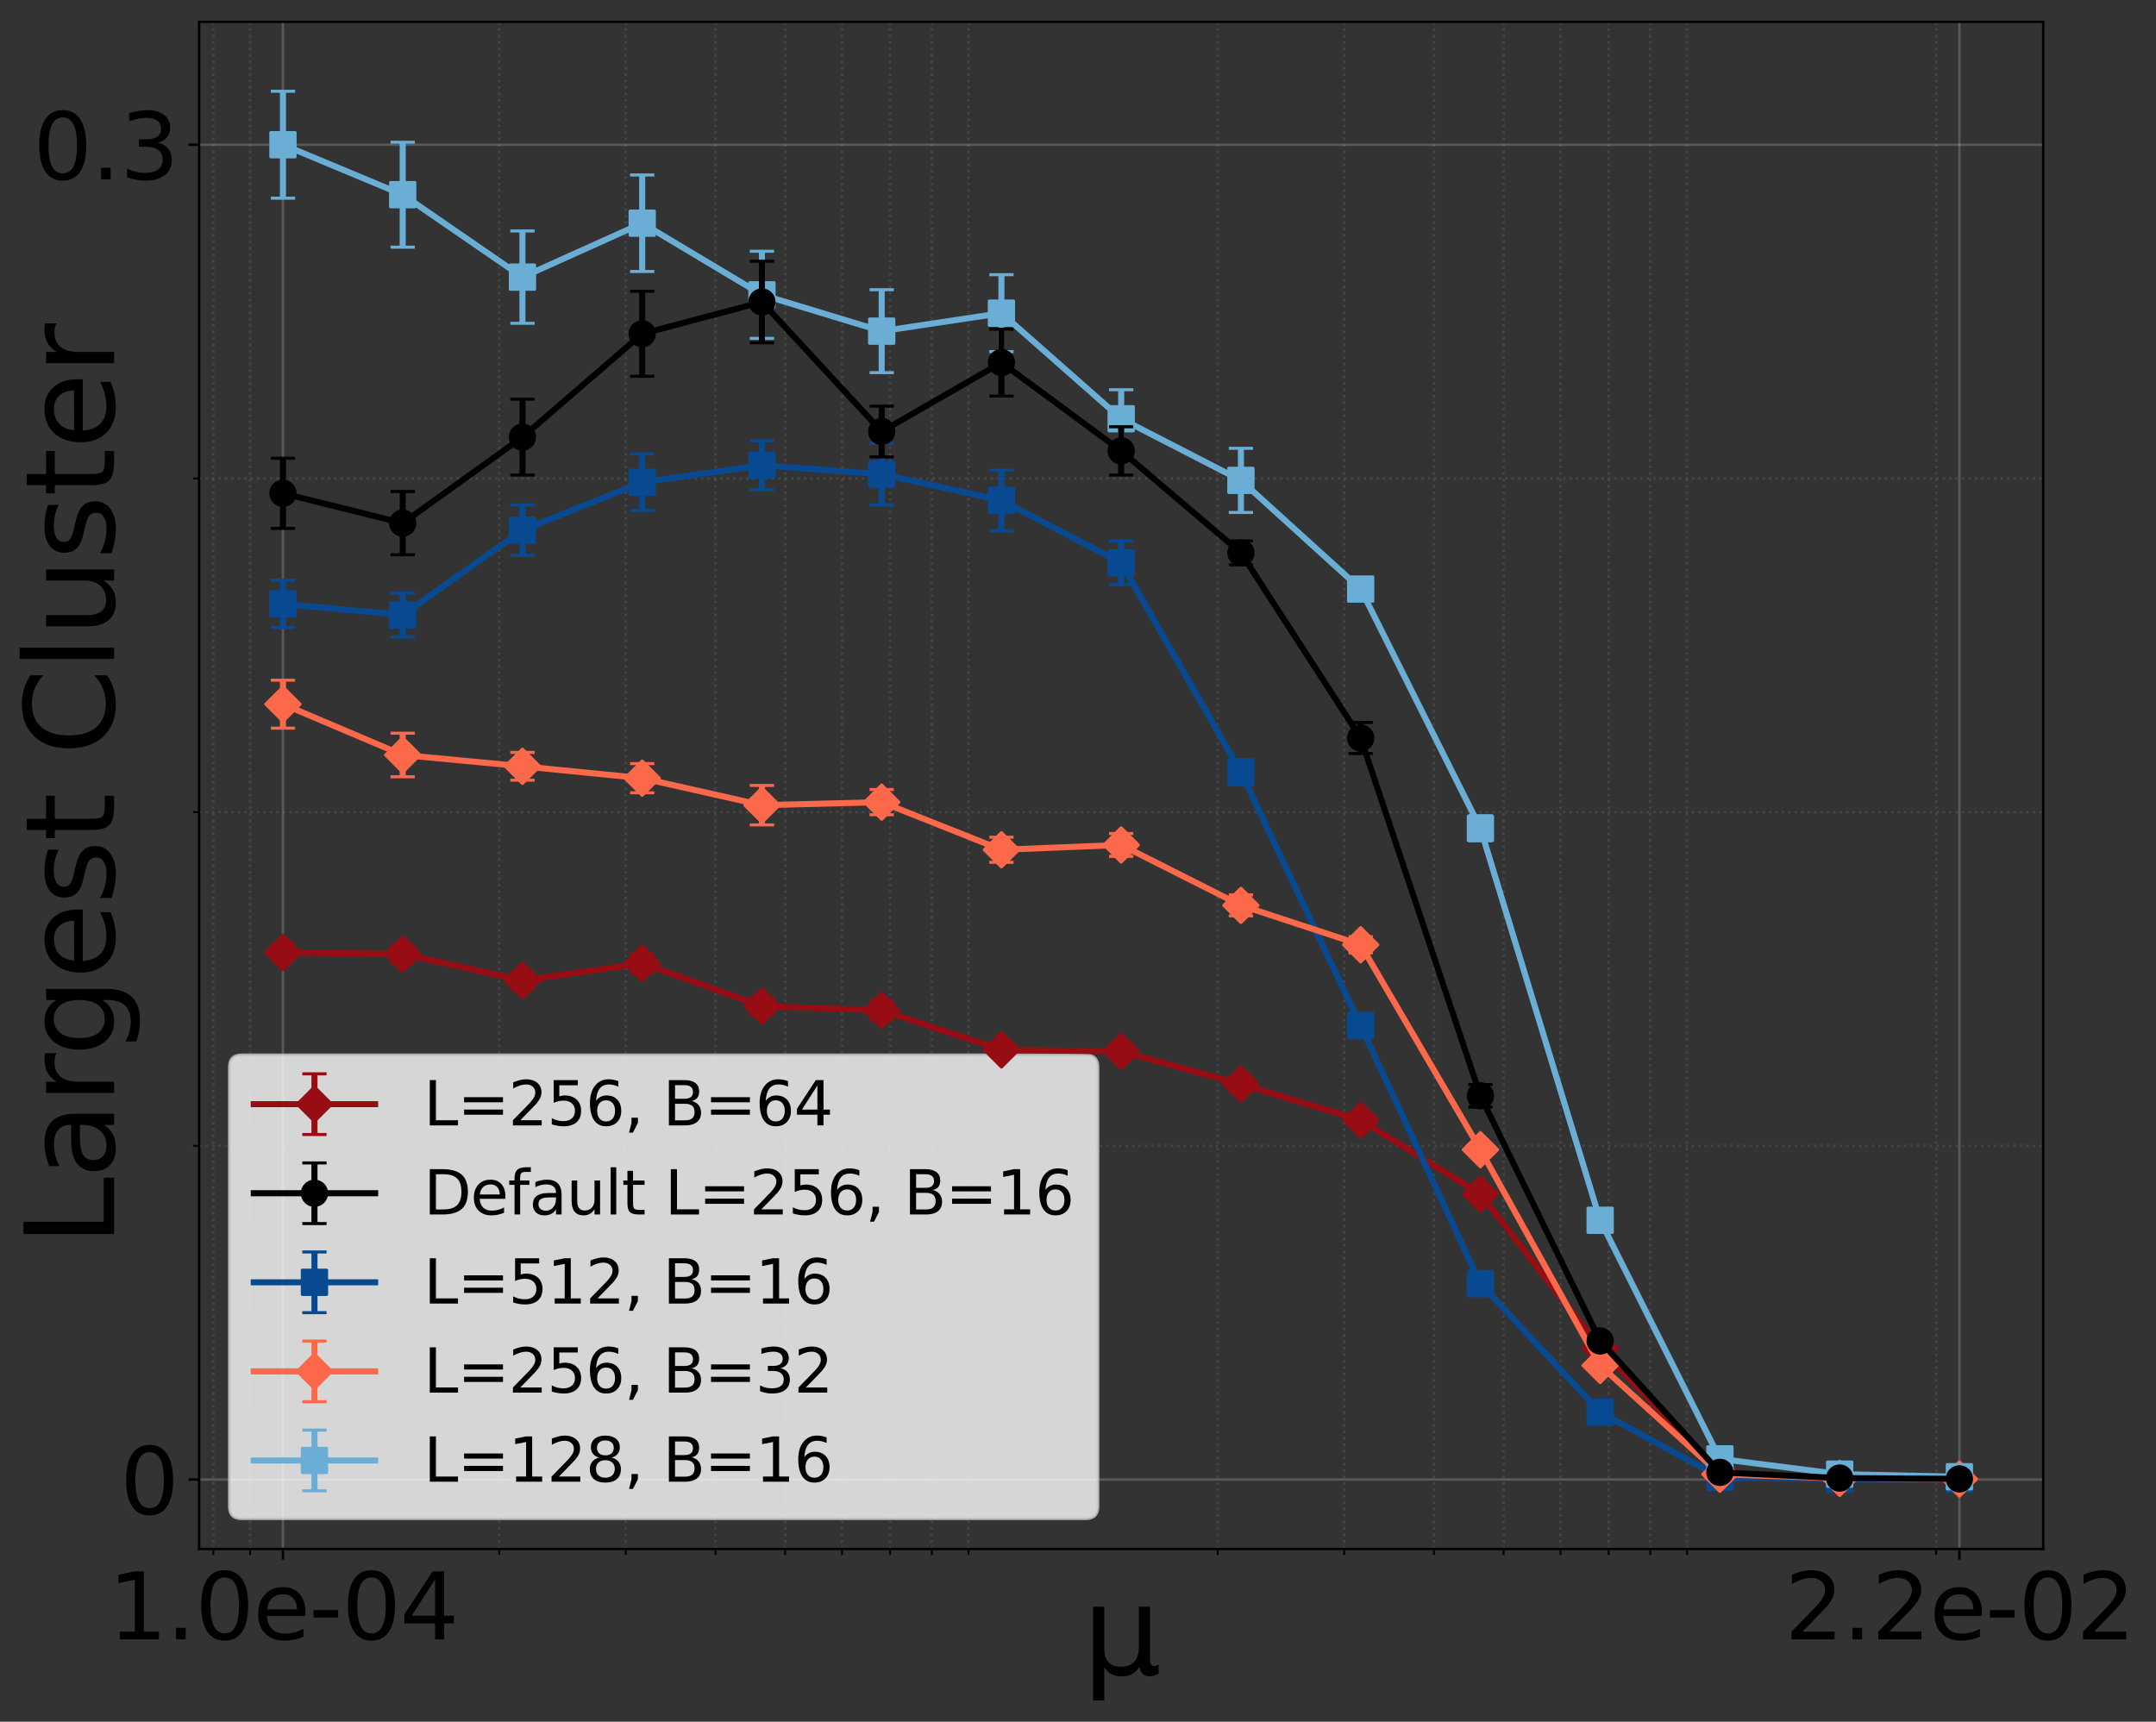 <?xml version="1.0" encoding="utf-8" standalone="no"?>
<!DOCTYPE svg PUBLIC "-//W3C//DTD SVG 1.1//EN"
  "http://www.w3.org/Graphics/SVG/1.1/DTD/svg11.dtd">
<svg xmlns:xlink="http://www.w3.org/1999/xlink" width="710.458pt" height="567.427pt" viewBox="0 0 710.458 567.427" xmlns="http://www.w3.org/2000/svg" version="1.1">
 <rect x="0" y="0" width="710.458" height="567.427" fill="#333333" stroke="none"/>
 <defs>
  <style type="text/css">*{stroke-linejoin: round; stroke-linecap: butt}</style>
 </defs>
 <g id="figure_1">
  <g id="patch_1">
   <path d="M -0 567.427 
L 710.458 567.427 
L 710.458 0 
L -0 0 
L -0 567.427 
z
" style="fill: none"/>
  </g>
  <g id="axes_1">
   <g id="patch_2">
    <path d="M 65.622 510.48 
L 673.296 510.48 
L 673.296 7.2 
L 65.622 7.2 
L 65.622 510.48 
z
" style="fill: none"/>
   </g>
   <g id="matplotlib.axis_1">
    <g id="xtick_1">
     <g id="line2d_1">
      <path d="M 93.243 510.48 
L 93.243 7.2 
" clip-path="url(#pdc751ede02)" style="fill: none; stroke: #b0b0b0; stroke-opacity: 0.3; stroke-width: 0.8; stroke-linecap: square"/>
     </g>
     <g id="line2d_2">
      <defs>
       <path id="me7c0cd3c27" d="M 0 0 
L 0 3.5 
" style="stroke: #000000; stroke-width: 0.8"/>
      </defs>
      <g>
       <use xlink:href="#me7c0cd3c27" x="93.243" y="510.48" style="stroke: #000000; stroke-width: 0.8"/>
      </g>
     </g>
     <g id="text_1">
      <!-- 1.0e-04 -->
      <g transform="translate(35.66 540.275) scale(0.3 -0.3)">
       <defs>
        <path id="DejaVuSans-31" d="M 794 531 
L 1825 531 
L 1825 4091 
L 703 3866 
L 703 4441 
L 1819 4666 
L 2450 4666 
L 2450 531 
L 3481 531 
L 3481 0 
L 794 0 
L 794 531 
z
" transform="scale(0.016)"/>
        <path id="DejaVuSans-2e" d="M 684 794 
L 1344 794 
L 1344 0 
L 684 0 
L 684 794 
z
" transform="scale(0.016)"/>
        <path id="DejaVuSans-30" d="M 2034 4250 
Q 1547 4250 1301 3770 
Q 1056 3291 1056 2328 
Q 1056 1369 1301 889 
Q 1547 409 2034 409 
Q 2525 409 2770 889 
Q 3016 1369 3016 2328 
Q 3016 3291 2770 3770 
Q 2525 4250 2034 4250 
z
M 2034 4750 
Q 2819 4750 3233 4129 
Q 3647 3509 3647 2328 
Q 3647 1150 3233 529 
Q 2819 -91 2034 -91 
Q 1250 -91 836 529 
Q 422 1150 422 2328 
Q 422 3509 836 4129 
Q 1250 4750 2034 4750 
z
" transform="scale(0.016)"/>
        <path id="DejaVuSans-65" d="M 3597 1894 
L 3597 1613 
L 953 1613 
Q 991 1019 1311 708 
Q 1631 397 2203 397 
Q 2534 397 2845 478 
Q 3156 559 3463 722 
L 3463 178 
Q 3153 47 2828 -22 
Q 2503 -91 2169 -91 
Q 1331 -91 842 396 
Q 353 884 353 1716 
Q 353 2575 817 3079 
Q 1281 3584 2069 3584 
Q 2775 3584 3186 3129 
Q 3597 2675 3597 1894 
z
M 3022 2063 
Q 3016 2534 2758 2815 
Q 2500 3097 2075 3097 
Q 1594 3097 1305 2825 
Q 1016 2553 972 2059 
L 3022 2063 
z
" transform="scale(0.016)"/>
        <path id="DejaVuSans-2d" d="M 313 2009 
L 1997 2009 
L 1997 1497 
L 313 1497 
L 313 2009 
z
" transform="scale(0.016)"/>
        <path id="DejaVuSans-34" d="M 2419 4116 
L 825 1625 
L 2419 1625 
L 2419 4116 
z
M 2253 4666 
L 3047 4666 
L 3047 1625 
L 3713 1625 
L 3713 1100 
L 3047 1100 
L 3047 0 
L 2419 0 
L 2419 1100 
L 313 1100 
L 313 1709 
L 2253 4666 
z
" transform="scale(0.016)"/>
       </defs>
       <use xlink:href="#DejaVuSans-31"/>
       <use xlink:href="#DejaVuSans-2e" x="63.623"/>
       <use xlink:href="#DejaVuSans-30" x="95.41"/>
       <use xlink:href="#DejaVuSans-65" x="159.033"/>
       <use xlink:href="#DejaVuSans-2d" x="220.557"/>
       <use xlink:href="#DejaVuSans-30" x="256.641"/>
       <use xlink:href="#DejaVuSans-34" x="320.264"/>
      </g>
     </g>
    </g>
    <g id="xtick_2">
     <g id="line2d_3">
      <path d="M 645.674 510.48 
L 645.674 7.2 
" clip-path="url(#pdc751ede02)" style="fill: none; stroke: #b0b0b0; stroke-opacity: 0.3; stroke-width: 0.8; stroke-linecap: square"/>
     </g>
     <g id="line2d_4">
      <g>
       <use xlink:href="#me7c0cd3c27" x="645.674" y="510.48" style="stroke: #000000; stroke-width: 0.8"/>
      </g>
     </g>
     <g id="text_2">
      <!-- 2.2e-02 -->
      <g transform="translate(588.09 540.275) scale(0.3 -0.3)">
       <defs>
        <path id="DejaVuSans-32" d="M 1228 531 
L 3431 531 
L 3431 0 
L 469 0 
L 469 531 
Q 828 903 1448 1529 
Q 2069 2156 2228 2338 
Q 2531 2678 2651 2914 
Q 2772 3150 2772 3378 
Q 2772 3750 2511 3984 
Q 2250 4219 1831 4219 
Q 1534 4219 1204 4116 
Q 875 4013 500 3803 
L 500 4441 
Q 881 4594 1212 4672 
Q 1544 4750 1819 4750 
Q 2544 4750 2975 4387 
Q 3406 4025 3406 3419 
Q 3406 3131 3298 2873 
Q 3191 2616 2906 2266 
Q 2828 2175 2409 1742 
Q 1991 1309 1228 531 
z
" transform="scale(0.016)"/>
       </defs>
       <use xlink:href="#DejaVuSans-32"/>
       <use xlink:href="#DejaVuSans-2e" x="63.623"/>
       <use xlink:href="#DejaVuSans-32" x="95.41"/>
       <use xlink:href="#DejaVuSans-65" x="159.033"/>
       <use xlink:href="#DejaVuSans-2d" x="220.557"/>
       <use xlink:href="#DejaVuSans-30" x="256.641"/>
       <use xlink:href="#DejaVuSans-32" x="320.264"/>
      </g>
     </g>
    </g>
    <g id="xtick_3">
     <g id="line2d_5">
      <path d="M 70.299 510.48 
L 70.299 7.2 
" clip-path="url(#pdc751ede02)" style="fill: none; stroke-dasharray: 0.8,1.32; stroke-dashoffset: 0; stroke: #b0b0b0; stroke-opacity: 0.15; stroke-width: 0.8"/>
     </g>
     <g id="line2d_6">
      <defs>
       <path id="mb97aec70df" d="M 0 0 
L 0 2 
" style="stroke: #000000; stroke-width: 0.6"/>
      </defs>
      <g>
       <use xlink:href="#mb97aec70df" x="70.299" y="510.48" style="stroke: #000000; stroke-width: 0.6"/>
      </g>
     </g>
    </g>
    <g id="xtick_4">
     <g id="line2d_7">
      <path d="M 82.41 510.48 
L 82.41 7.2 
" clip-path="url(#pdc751ede02)" style="fill: none; stroke-dasharray: 0.8,1.32; stroke-dashoffset: 0; stroke: #b0b0b0; stroke-opacity: 0.15; stroke-width: 0.8"/>
     </g>
     <g id="line2d_8">
      <g>
       <use xlink:href="#mb97aec70df" x="82.41" y="510.48" style="stroke: #000000; stroke-width: 0.6"/>
      </g>
     </g>
    </g>
    <g id="xtick_5">
     <g id="line2d_9">
      <path d="M 164.514 510.48 
L 164.514 7.2 
" clip-path="url(#pdc751ede02)" style="fill: none; stroke-dasharray: 0.8,1.32; stroke-dashoffset: 0; stroke: #b0b0b0; stroke-opacity: 0.15; stroke-width: 0.8"/>
     </g>
     <g id="line2d_10">
      <g>
       <use xlink:href="#mb97aec70df" x="164.514" y="510.48" style="stroke: #000000; stroke-width: 0.6"/>
      </g>
     </g>
    </g>
    <g id="xtick_6">
     <g id="line2d_11">
      <path d="M 206.205 510.48 
L 206.205 7.2 
" clip-path="url(#pdc751ede02)" style="fill: none; stroke-dasharray: 0.8,1.32; stroke-dashoffset: 0; stroke: #b0b0b0; stroke-opacity: 0.15; stroke-width: 0.8"/>
     </g>
     <g id="line2d_12">
      <g>
       <use xlink:href="#mb97aec70df" x="206.205" y="510.48" style="stroke: #000000; stroke-width: 0.6"/>
      </g>
     </g>
    </g>
    <g id="xtick_7">
     <g id="line2d_13">
      <path d="M 235.785 510.48 
L 235.785 7.2 
" clip-path="url(#pdc751ede02)" style="fill: none; stroke-dasharray: 0.8,1.32; stroke-dashoffset: 0; stroke: #b0b0b0; stroke-opacity: 0.15; stroke-width: 0.8"/>
     </g>
     <g id="line2d_14">
      <g>
       <use xlink:href="#mb97aec70df" x="235.785" y="510.48" style="stroke: #000000; stroke-width: 0.6"/>
      </g>
     </g>
    </g>
    <g id="xtick_8">
     <g id="line2d_15">
      <path d="M 258.729 510.48 
L 258.729 7.2 
" clip-path="url(#pdc751ede02)" style="fill: none; stroke-dasharray: 0.8,1.32; stroke-dashoffset: 0; stroke: #b0b0b0; stroke-opacity: 0.15; stroke-width: 0.8"/>
     </g>
     <g id="line2d_16">
      <g>
       <use xlink:href="#mb97aec70df" x="258.729" y="510.48" style="stroke: #000000; stroke-width: 0.6"/>
      </g>
     </g>
    </g>
    <g id="xtick_9">
     <g id="line2d_17">
      <path d="M 277.475 510.48 
L 277.475 7.2 
" clip-path="url(#pdc751ede02)" style="fill: none; stroke-dasharray: 0.8,1.32; stroke-dashoffset: 0; stroke: #b0b0b0; stroke-opacity: 0.15; stroke-width: 0.8"/>
     </g>
     <g id="line2d_18">
      <g>
       <use xlink:href="#mb97aec70df" x="277.475" y="510.48" style="stroke: #000000; stroke-width: 0.6"/>
      </g>
     </g>
    </g>
    <g id="xtick_10">
     <g id="line2d_19">
      <path d="M 293.325 510.48 
L 293.325 7.2 
" clip-path="url(#pdc751ede02)" style="fill: none; stroke-dasharray: 0.8,1.32; stroke-dashoffset: 0; stroke: #b0b0b0; stroke-opacity: 0.15; stroke-width: 0.8"/>
     </g>
     <g id="line2d_20">
      <g>
       <use xlink:href="#mb97aec70df" x="293.325" y="510.48" style="stroke: #000000; stroke-width: 0.6"/>
      </g>
     </g>
    </g>
    <g id="xtick_11">
     <g id="line2d_21">
      <path d="M 307.055 510.48 
L 307.055 7.2 
" clip-path="url(#pdc751ede02)" style="fill: none; stroke-dasharray: 0.8,1.32; stroke-dashoffset: 0; stroke: #b0b0b0; stroke-opacity: 0.15; stroke-width: 0.8"/>
     </g>
     <g id="line2d_22">
      <g>
       <use xlink:href="#mb97aec70df" x="307.055" y="510.48" style="stroke: #000000; stroke-width: 0.6"/>
      </g>
     </g>
    </g>
    <g id="xtick_12">
     <g id="line2d_23">
      <path d="M 319.166 510.48 
L 319.166 7.2 
" clip-path="url(#pdc751ede02)" style="fill: none; stroke-dasharray: 0.8,1.32; stroke-dashoffset: 0; stroke: #b0b0b0; stroke-opacity: 0.15; stroke-width: 0.8"/>
     </g>
     <g id="line2d_24">
      <g>
       <use xlink:href="#mb97aec70df" x="319.166" y="510.48" style="stroke: #000000; stroke-width: 0.6"/>
      </g>
     </g>
    </g>
    <g id="xtick_13">
     <g id="line2d_25">
      <path d="M 401.27 510.48 
L 401.27 7.2 
" clip-path="url(#pdc751ede02)" style="fill: none; stroke-dasharray: 0.8,1.32; stroke-dashoffset: 0; stroke: #b0b0b0; stroke-opacity: 0.15; stroke-width: 0.8"/>
     </g>
     <g id="line2d_26">
      <g>
       <use xlink:href="#mb97aec70df" x="401.27" y="510.48" style="stroke: #000000; stroke-width: 0.6"/>
      </g>
     </g>
    </g>
    <g id="xtick_14">
     <g id="line2d_27">
      <path d="M 442.961 510.48 
L 442.961 7.2 
" clip-path="url(#pdc751ede02)" style="fill: none; stroke-dasharray: 0.8,1.32; stroke-dashoffset: 0; stroke: #b0b0b0; stroke-opacity: 0.15; stroke-width: 0.8"/>
     </g>
     <g id="line2d_28">
      <g>
       <use xlink:href="#mb97aec70df" x="442.961" y="510.48" style="stroke: #000000; stroke-width: 0.6"/>
      </g>
     </g>
    </g>
    <g id="xtick_15">
     <g id="line2d_29">
      <path d="M 472.54 510.48 
L 472.54 7.2 
" clip-path="url(#pdc751ede02)" style="fill: none; stroke-dasharray: 0.8,1.32; stroke-dashoffset: 0; stroke: #b0b0b0; stroke-opacity: 0.15; stroke-width: 0.8"/>
     </g>
     <g id="line2d_30">
      <g>
       <use xlink:href="#mb97aec70df" x="472.54" y="510.48" style="stroke: #000000; stroke-width: 0.6"/>
      </g>
     </g>
    </g>
    <g id="xtick_16">
     <g id="line2d_31">
      <path d="M 495.484 510.48 
L 495.484 7.2 
" clip-path="url(#pdc751ede02)" style="fill: none; stroke-dasharray: 0.8,1.32; stroke-dashoffset: 0; stroke: #b0b0b0; stroke-opacity: 0.15; stroke-width: 0.8"/>
     </g>
     <g id="line2d_32">
      <g>
       <use xlink:href="#mb97aec70df" x="495.484" y="510.48" style="stroke: #000000; stroke-width: 0.6"/>
      </g>
     </g>
    </g>
    <g id="xtick_17">
     <g id="line2d_33">
      <path d="M 514.231 510.48 
L 514.231 7.2 
" clip-path="url(#pdc751ede02)" style="fill: none; stroke-dasharray: 0.8,1.32; stroke-dashoffset: 0; stroke: #b0b0b0; stroke-opacity: 0.15; stroke-width: 0.8"/>
     </g>
     <g id="line2d_34">
      <g>
       <use xlink:href="#mb97aec70df" x="514.231" y="510.48" style="stroke: #000000; stroke-width: 0.6"/>
      </g>
     </g>
    </g>
    <g id="xtick_18">
     <g id="line2d_35">
      <path d="M 530.081 510.48 
L 530.081 7.2 
" clip-path="url(#pdc751ede02)" style="fill: none; stroke-dasharray: 0.8,1.32; stroke-dashoffset: 0; stroke: #b0b0b0; stroke-opacity: 0.15; stroke-width: 0.8"/>
     </g>
     <g id="line2d_36">
      <g>
       <use xlink:href="#mb97aec70df" x="530.081" y="510.48" style="stroke: #000000; stroke-width: 0.6"/>
      </g>
     </g>
    </g>
    <g id="xtick_19">
     <g id="line2d_37">
      <path d="M 543.811 510.48 
L 543.811 7.2 
" clip-path="url(#pdc751ede02)" style="fill: none; stroke-dasharray: 0.8,1.32; stroke-dashoffset: 0; stroke: #b0b0b0; stroke-opacity: 0.15; stroke-width: 0.8"/>
     </g>
     <g id="line2d_38">
      <g>
       <use xlink:href="#mb97aec70df" x="543.811" y="510.48" style="stroke: #000000; stroke-width: 0.6"/>
      </g>
     </g>
    </g>
    <g id="xtick_20">
     <g id="line2d_39">
      <path d="M 555.922 510.48 
L 555.922 7.2 
" clip-path="url(#pdc751ede02)" style="fill: none; stroke-dasharray: 0.8,1.32; stroke-dashoffset: 0; stroke: #b0b0b0; stroke-opacity: 0.15; stroke-width: 0.8"/>
     </g>
     <g id="line2d_40">
      <g>
       <use xlink:href="#mb97aec70df" x="555.922" y="510.48" style="stroke: #000000; stroke-width: 0.6"/>
      </g>
     </g>
    </g>
    <g id="xtick_21">
     <g id="line2d_41">
      <path d="M 638.026 510.48 
L 638.026 7.2 
" clip-path="url(#pdc751ede02)" style="fill: none; stroke-dasharray: 0.8,1.32; stroke-dashoffset: 0; stroke: #b0b0b0; stroke-opacity: 0.15; stroke-width: 0.8"/>
     </g>
     <g id="line2d_42">
      <g>
       <use xlink:href="#mb97aec70df" x="638.026" y="510.48" style="stroke: #000000; stroke-width: 0.6"/>
      </g>
     </g>
    </g>
    <g id="text_3">
     <!-- μ -->
     <g transform="translate(356.734 551.908) scale(0.4 -0.4)">
      <defs>
       <path id="DejaVuSans-3bc" d="M 544 -1331 
L 544 3500 
L 1119 3500 
L 1119 1325 
Q 1119 872 1334 640 
Q 1550 409 1972 409 
Q 2434 409 2667 671 
Q 2900 934 2900 1459 
L 2900 3500 
L 3475 3500 
L 3475 806 
Q 3475 619 3529 530 
Q 3584 441 3700 441 
Q 3728 441 3778 458 
Q 3828 475 3916 513 
L 3916 50 
Q 3788 -22 3673 -56 
Q 3559 -91 3450 -91 
Q 3234 -91 3106 31 
Q 2978 153 2931 403 
Q 2775 156 2548 32 
Q 2322 -91 2016 -91 
Q 1697 -91 1473 31 
Q 1250 153 1119 397 
L 1119 -1331 
L 544 -1331 
z
" transform="scale(0.016)"/>
      </defs>
      <use xlink:href="#DejaVuSans-3bc"/>
     </g>
    </g>
   </g>
   <g id="matplotlib.axis_2">
    <g id="ytick_1">
     <g id="line2d_43">
      <path d="M 65.622 487.604 
L 673.296 487.604 
" clip-path="url(#pdc751ede02)" style="fill: none; stroke: #b0b0b0; stroke-opacity: 0.3; stroke-width: 0.8; stroke-linecap: square"/>
     </g>
     <g id="line2d_44">
      <defs>
       <path id="mcd5265cc11" d="M 0 0 
L -3.5 0 
" style="stroke: #000000; stroke-width: 0.8"/>
      </defs>
      <g>
       <use xlink:href="#mcd5265cc11" x="65.622" y="487.604" style="stroke: #000000; stroke-width: 0.8"/>
      </g>
     </g>
     <g id="text_4">
      <!-- 0 -->
      <g transform="translate(39.534 499.001) scale(0.3 -0.3)">
       <use xlink:href="#DejaVuSans-30"/>
      </g>
     </g>
    </g>
    <g id="ytick_2">
     <g id="line2d_45">
      <path d="M 65.622 47.698 
L 673.296 47.698 
" clip-path="url(#pdc751ede02)" style="fill: none; stroke: #b0b0b0; stroke-opacity: 0.3; stroke-width: 0.8; stroke-linecap: square"/>
     </g>
     <g id="line2d_46">
      <g>
       <use xlink:href="#mcd5265cc11" x="65.622" y="47.698" style="stroke: #000000; stroke-width: 0.8"/>
      </g>
     </g>
     <g id="text_5">
      <!-- 0.3 -->
      <g transform="translate(10.912 59.096) scale(0.3 -0.3)">
       <defs>
        <path id="DejaVuSans-33" d="M 2597 2516 
Q 3050 2419 3304 2112 
Q 3559 1806 3559 1356 
Q 3559 666 3084 287 
Q 2609 -91 1734 -91 
Q 1441 -91 1130 -33 
Q 819 25 488 141 
L 488 750 
Q 750 597 1062 519 
Q 1375 441 1716 441 
Q 2309 441 2620 675 
Q 2931 909 2931 1356 
Q 2931 1769 2642 2001 
Q 2353 2234 1838 2234 
L 1294 2234 
L 1294 2753 
L 1863 2753 
Q 2328 2753 2575 2939 
Q 2822 3125 2822 3475 
Q 2822 3834 2567 4026 
Q 2313 4219 1838 4219 
Q 1578 4219 1281 4162 
Q 984 4106 628 3988 
L 628 4550 
Q 988 4650 1302 4700 
Q 1616 4750 1894 4750 
Q 2613 4750 3031 4423 
Q 3450 4097 3450 3541 
Q 3450 3153 3228 2886 
Q 3006 2619 2597 2516 
z
" transform="scale(0.016)"/>
       </defs>
       <use xlink:href="#DejaVuSans-30"/>
       <use xlink:href="#DejaVuSans-2e" x="63.623"/>
       <use xlink:href="#DejaVuSans-33" x="95.41"/>
      </g>
     </g>
    </g>
    <g id="ytick_3">
     <g id="line2d_47">
      <path d="M 65.622 377.627 
L 673.296 377.627 
" clip-path="url(#pdc751ede02)" style="fill: none; stroke-dasharray: 0.8,1.32; stroke-dashoffset: 0; stroke: #b0b0b0; stroke-opacity: 0.15; stroke-width: 0.8"/>
     </g>
     <g id="line2d_48">
      <defs>
       <path id="mc4e88135b1" d="M 0 0 
L -2 0 
" style="stroke: #000000; stroke-width: 0.6"/>
      </defs>
      <g>
       <use xlink:href="#mc4e88135b1" x="65.622" y="377.627" style="stroke: #000000; stroke-width: 0.6"/>
      </g>
     </g>
    </g>
    <g id="ytick_4">
     <g id="line2d_49">
      <path d="M 65.622 267.651 
L 673.296 267.651 
" clip-path="url(#pdc751ede02)" style="fill: none; stroke-dasharray: 0.8,1.32; stroke-dashoffset: 0; stroke: #b0b0b0; stroke-opacity: 0.15; stroke-width: 0.8"/>
     </g>
     <g id="line2d_50">
      <g>
       <use xlink:href="#mc4e88135b1" x="65.622" y="267.651" style="stroke: #000000; stroke-width: 0.6"/>
      </g>
     </g>
    </g>
    <g id="ytick_5">
     <g id="line2d_51">
      <path d="M 65.622 157.674 
L 673.296 157.674 
" clip-path="url(#pdc751ede02)" style="fill: none; stroke-dasharray: 0.8,1.32; stroke-dashoffset: 0; stroke: #b0b0b0; stroke-opacity: 0.15; stroke-width: 0.8"/>
     </g>
     <g id="line2d_52">
      <g>
       <use xlink:href="#mc4e88135b1" x="65.622" y="157.674" style="stroke: #000000; stroke-width: 0.6"/>
      </g>
     </g>
    </g>
    <g id="text_6">
     <!-- Largest Cluster -->
     <g transform="translate(37.594 410.715) rotate(-90) scale(0.4 -0.4)">
      <defs>
       <path id="DejaVuSans-4c" d="M 628 4666 
L 1259 4666 
L 1259 531 
L 3531 531 
L 3531 0 
L 628 0 
L 628 4666 
z
" transform="scale(0.016)"/>
       <path id="DejaVuSans-61" d="M 2194 1759 
Q 1497 1759 1228 1600 
Q 959 1441 959 1056 
Q 959 750 1161 570 
Q 1363 391 1709 391 
Q 2188 391 2477 730 
Q 2766 1069 2766 1631 
L 2766 1759 
L 2194 1759 
z
M 3341 1997 
L 3341 0 
L 2766 0 
L 2766 531 
Q 2569 213 2275 61 
Q 1981 -91 1556 -91 
Q 1019 -91 701 211 
Q 384 513 384 1019 
Q 384 1609 779 1909 
Q 1175 2209 1959 2209 
L 2766 2209 
L 2766 2266 
Q 2766 2663 2505 2880 
Q 2244 3097 1772 3097 
Q 1472 3097 1187 3025 
Q 903 2953 641 2809 
L 641 3341 
Q 956 3463 1253 3523 
Q 1550 3584 1831 3584 
Q 2591 3584 2966 3190 
Q 3341 2797 3341 1997 
z
" transform="scale(0.016)"/>
       <path id="DejaVuSans-72" d="M 2631 2963 
Q 2534 3019 2420 3045 
Q 2306 3072 2169 3072 
Q 1681 3072 1420 2755 
Q 1159 2438 1159 1844 
L 1159 0 
L 581 0 
L 581 3500 
L 1159 3500 
L 1159 2956 
Q 1341 3275 1631 3429 
Q 1922 3584 2338 3584 
Q 2397 3584 2469 3576 
Q 2541 3569 2628 3553 
L 2631 2963 
z
" transform="scale(0.016)"/>
       <path id="DejaVuSans-67" d="M 2906 1791 
Q 2906 2416 2648 2759 
Q 2391 3103 1925 3103 
Q 1463 3103 1205 2759 
Q 947 2416 947 1791 
Q 947 1169 1205 825 
Q 1463 481 1925 481 
Q 2391 481 2648 825 
Q 2906 1169 2906 1791 
z
M 3481 434 
Q 3481 -459 3084 -895 
Q 2688 -1331 1869 -1331 
Q 1566 -1331 1297 -1286 
Q 1028 -1241 775 -1147 
L 775 -588 
Q 1028 -725 1275 -790 
Q 1522 -856 1778 -856 
Q 2344 -856 2625 -561 
Q 2906 -266 2906 331 
L 2906 616 
Q 2728 306 2450 153 
Q 2172 0 1784 0 
Q 1141 0 747 490 
Q 353 981 353 1791 
Q 353 2603 747 3093 
Q 1141 3584 1784 3584 
Q 2172 3584 2450 3431 
Q 2728 3278 2906 2969 
L 2906 3500 
L 3481 3500 
L 3481 434 
z
" transform="scale(0.016)"/>
       <path id="DejaVuSans-73" d="M 2834 3397 
L 2834 2853 
Q 2591 2978 2328 3040 
Q 2066 3103 1784 3103 
Q 1356 3103 1142 2972 
Q 928 2841 928 2578 
Q 928 2378 1081 2264 
Q 1234 2150 1697 2047 
L 1894 2003 
Q 2506 1872 2764 1633 
Q 3022 1394 3022 966 
Q 3022 478 2636 193 
Q 2250 -91 1575 -91 
Q 1294 -91 989 -36 
Q 684 19 347 128 
L 347 722 
Q 666 556 975 473 
Q 1284 391 1588 391 
Q 1994 391 2212 530 
Q 2431 669 2431 922 
Q 2431 1156 2273 1281 
Q 2116 1406 1581 1522 
L 1381 1569 
Q 847 1681 609 1914 
Q 372 2147 372 2553 
Q 372 3047 722 3315 
Q 1072 3584 1716 3584 
Q 2034 3584 2315 3537 
Q 2597 3491 2834 3397 
z
" transform="scale(0.016)"/>
       <path id="DejaVuSans-74" d="M 1172 4494 
L 1172 3500 
L 2356 3500 
L 2356 3053 
L 1172 3053 
L 1172 1153 
Q 1172 725 1289 603 
Q 1406 481 1766 481 
L 2356 481 
L 2356 0 
L 1766 0 
Q 1100 0 847 248 
Q 594 497 594 1153 
L 594 3053 
L 172 3053 
L 172 3500 
L 594 3500 
L 594 4494 
L 1172 4494 
z
" transform="scale(0.016)"/>
       <path id="DejaVuSans-20" transform="scale(0.016)"/>
       <path id="DejaVuSans-43" d="M 4122 4306 
L 4122 3641 
Q 3803 3938 3442 4084 
Q 3081 4231 2675 4231 
Q 1875 4231 1450 3742 
Q 1025 3253 1025 2328 
Q 1025 1406 1450 917 
Q 1875 428 2675 428 
Q 3081 428 3442 575 
Q 3803 722 4122 1019 
L 4122 359 
Q 3791 134 3420 21 
Q 3050 -91 2638 -91 
Q 1578 -91 968 557 
Q 359 1206 359 2328 
Q 359 3453 968 4101 
Q 1578 4750 2638 4750 
Q 3056 4750 3426 4639 
Q 3797 4528 4122 4306 
z
" transform="scale(0.016)"/>
       <path id="DejaVuSans-6c" d="M 603 4863 
L 1178 4863 
L 1178 0 
L 603 0 
L 603 4863 
z
" transform="scale(0.016)"/>
       <path id="DejaVuSans-75" d="M 544 1381 
L 544 3500 
L 1119 3500 
L 1119 1403 
Q 1119 906 1312 657 
Q 1506 409 1894 409 
Q 2359 409 2629 706 
Q 2900 1003 2900 1516 
L 2900 3500 
L 3475 3500 
L 3475 0 
L 2900 0 
L 2900 538 
Q 2691 219 2414 64 
Q 2138 -91 1772 -91 
Q 1169 -91 856 284 
Q 544 659 544 1381 
z
M 1991 3584 
L 1991 3584 
z
" transform="scale(0.016)"/>
      </defs>
      <use xlink:href="#DejaVuSans-4c"/>
      <use xlink:href="#DejaVuSans-61" x="55.713"/>
      <use xlink:href="#DejaVuSans-72" x="116.992"/>
      <use xlink:href="#DejaVuSans-67" x="156.355"/>
      <use xlink:href="#DejaVuSans-65" x="219.832"/>
      <use xlink:href="#DejaVuSans-73" x="281.355"/>
      <use xlink:href="#DejaVuSans-74" x="333.455"/>
      <use xlink:href="#DejaVuSans-20" x="372.664"/>
      <use xlink:href="#DejaVuSans-43" x="404.451"/>
      <use xlink:href="#DejaVuSans-6c" x="474.275"/>
      <use xlink:href="#DejaVuSans-75" x="502.059"/>
      <use xlink:href="#DejaVuSans-73" x="565.438"/>
      <use xlink:href="#DejaVuSans-74" x="617.537"/>
      <use xlink:href="#DejaVuSans-65" x="656.746"/>
      <use xlink:href="#DejaVuSans-72" x="718.27"/>
     </g>
    </g>
   </g>
   <g id="patch_3">
    <path d="M 65.622 510.48 
L 65.622 7.2 
" style="fill: none; stroke: #000000; stroke-width: 0.8; stroke-linejoin: miter; stroke-linecap: square"/>
   </g>
   <g id="patch_4">
    <path d="M 673.296 510.48 
L 673.296 7.2 
" style="fill: none; stroke: #000000; stroke-width: 0.8; stroke-linejoin: miter; stroke-linecap: square"/>
   </g>
   <g id="patch_5">
    <path d="M 65.622 510.48 
L 673.296 510.48 
" style="fill: none; stroke: #000000; stroke-width: 0.8; stroke-linejoin: miter; stroke-linecap: square"/>
   </g>
   <g id="patch_6">
    <path d="M 65.622 7.2 
L 673.296 7.2 
" style="fill: none; stroke: #000000; stroke-width: 0.8; stroke-linejoin: miter; stroke-linecap: square"/>
   </g>
   <g id="LineCollection_1">
    <path d="M 93.243 316.53 
L 93.243 311.326 
" clip-path="url(#pdc751ede02)" style="fill: none; stroke: #980c13; stroke-width: 2"/>
    <path d="M 132.703 317.325 
L 132.703 311.523 
" clip-path="url(#pdc751ede02)" style="fill: none; stroke: #980c13; stroke-width: 2"/>
    <path d="M 172.162 325.968 
L 172.162 320.278 
" clip-path="url(#pdc751ede02)" style="fill: none; stroke: #980c13; stroke-width: 2"/>
    <path d="M 211.621 320.481 
L 211.621 314.479 
" clip-path="url(#pdc751ede02)" style="fill: none; stroke: #980c13; stroke-width: 2"/>
    <path d="M 251.081 334.397 
L 251.081 328.81 
" clip-path="url(#pdc751ede02)" style="fill: none; stroke: #980c13; stroke-width: 2"/>
    <path d="M 290.54 336.153 
L 290.54 329.813 
" clip-path="url(#pdc751ede02)" style="fill: none; stroke: #980c13; stroke-width: 2"/>
    <path d="M 329.999 348.514 
L 329.999 343.496 
" clip-path="url(#pdc751ede02)" style="fill: none; stroke: #980c13; stroke-width: 2"/>
    <path d="M 369.459 348.915 
L 369.459 344.11 
" clip-path="url(#pdc751ede02)" style="fill: none; stroke: #980c13; stroke-width: 2"/>
    <path d="M 408.918 359.614 
L 408.918 354.996 
" clip-path="url(#pdc751ede02)" style="fill: none; stroke: #980c13; stroke-width: 2"/>
    <path d="M 448.377 371.051 
L 448.377 367.282 
" clip-path="url(#pdc751ede02)" style="fill: none; stroke: #980c13; stroke-width: 2"/>
    <path d="M 487.837 394.798 
L 487.837 392.278 
" clip-path="url(#pdc751ede02)" style="fill: none; stroke: #980c13; stroke-width: 2"/>
    <path d="M 527.296 444.743 
L 527.296 444.004 
" clip-path="url(#pdc751ede02)" style="fill: none; stroke: #980c13; stroke-width: 2"/>
    <path d="M 566.755 485.305 
L 566.755 485.285 
" clip-path="url(#pdc751ede02)" style="fill: none; stroke: #980c13; stroke-width: 2"/>
    <path d="M 606.214 487.235 
L 606.214 487.233 
" clip-path="url(#pdc751ede02)" style="fill: none; stroke: #980c13; stroke-width: 2"/>
    <path d="M 645.674 487.451 
L 645.674 487.45 
" clip-path="url(#pdc751ede02)" style="fill: none; stroke: #980c13; stroke-width: 2"/>
   </g>
   <g id="line2d_53">
    <defs>
     <path id="me52fb50dd4" d="M 4 0 
L -4 -0 
" style="stroke: #980c13"/>
    </defs>
    <g clip-path="url(#pdc751ede02)">
     <use xlink:href="#me52fb50dd4" x="93.243" y="316.53" style="fill: #980c13; stroke: #980c13"/>
     <use xlink:href="#me52fb50dd4" x="132.703" y="317.325" style="fill: #980c13; stroke: #980c13"/>
     <use xlink:href="#me52fb50dd4" x="172.162" y="325.968" style="fill: #980c13; stroke: #980c13"/>
     <use xlink:href="#me52fb50dd4" x="211.621" y="320.481" style="fill: #980c13; stroke: #980c13"/>
     <use xlink:href="#me52fb50dd4" x="251.081" y="334.397" style="fill: #980c13; stroke: #980c13"/>
     <use xlink:href="#me52fb50dd4" x="290.54" y="336.153" style="fill: #980c13; stroke: #980c13"/>
     <use xlink:href="#me52fb50dd4" x="329.999" y="348.514" style="fill: #980c13; stroke: #980c13"/>
     <use xlink:href="#me52fb50dd4" x="369.459" y="348.915" style="fill: #980c13; stroke: #980c13"/>
     <use xlink:href="#me52fb50dd4" x="408.918" y="359.614" style="fill: #980c13; stroke: #980c13"/>
     <use xlink:href="#me52fb50dd4" x="448.377" y="371.051" style="fill: #980c13; stroke: #980c13"/>
     <use xlink:href="#me52fb50dd4" x="487.837" y="394.798" style="fill: #980c13; stroke: #980c13"/>
     <use xlink:href="#me52fb50dd4" x="527.296" y="444.743" style="fill: #980c13; stroke: #980c13"/>
     <use xlink:href="#me52fb50dd4" x="566.755" y="485.305" style="fill: #980c13; stroke: #980c13"/>
     <use xlink:href="#me52fb50dd4" x="606.214" y="487.235" style="fill: #980c13; stroke: #980c13"/>
     <use xlink:href="#me52fb50dd4" x="645.674" y="487.451" style="fill: #980c13; stroke: #980c13"/>
    </g>
   </g>
   <g id="line2d_54">
    <g clip-path="url(#pdc751ede02)">
     <use xlink:href="#me52fb50dd4" x="93.243" y="311.326" style="fill: #980c13; stroke: #980c13"/>
     <use xlink:href="#me52fb50dd4" x="132.703" y="311.523" style="fill: #980c13; stroke: #980c13"/>
     <use xlink:href="#me52fb50dd4" x="172.162" y="320.278" style="fill: #980c13; stroke: #980c13"/>
     <use xlink:href="#me52fb50dd4" x="211.621" y="314.479" style="fill: #980c13; stroke: #980c13"/>
     <use xlink:href="#me52fb50dd4" x="251.081" y="328.81" style="fill: #980c13; stroke: #980c13"/>
     <use xlink:href="#me52fb50dd4" x="290.54" y="329.813" style="fill: #980c13; stroke: #980c13"/>
     <use xlink:href="#me52fb50dd4" x="329.999" y="343.496" style="fill: #980c13; stroke: #980c13"/>
     <use xlink:href="#me52fb50dd4" x="369.459" y="344.11" style="fill: #980c13; stroke: #980c13"/>
     <use xlink:href="#me52fb50dd4" x="408.918" y="354.996" style="fill: #980c13; stroke: #980c13"/>
     <use xlink:href="#me52fb50dd4" x="448.377" y="367.282" style="fill: #980c13; stroke: #980c13"/>
     <use xlink:href="#me52fb50dd4" x="487.837" y="392.278" style="fill: #980c13; stroke: #980c13"/>
     <use xlink:href="#me52fb50dd4" x="527.296" y="444.004" style="fill: #980c13; stroke: #980c13"/>
     <use xlink:href="#me52fb50dd4" x="566.755" y="485.285" style="fill: #980c13; stroke: #980c13"/>
     <use xlink:href="#me52fb50dd4" x="606.214" y="487.233" style="fill: #980c13; stroke: #980c13"/>
     <use xlink:href="#me52fb50dd4" x="645.674" y="487.45" style="fill: #980c13; stroke: #980c13"/>
    </g>
   </g>
   <g id="LineCollection_2">
    <path d="M 93.243 206.848 
L 93.243 191.194 
" clip-path="url(#pdc751ede02)" style="fill: none; stroke: #084a91; stroke-width: 2"/>
    <path d="M 132.703 209.903 
L 132.703 195.474 
" clip-path="url(#pdc751ede02)" style="fill: none; stroke: #084a91; stroke-width: 2"/>
    <path d="M 172.162 183.056 
L 172.162 166.37 
" clip-path="url(#pdc751ede02)" style="fill: none; stroke: #084a91; stroke-width: 2"/>
    <path d="M 211.621 168.227 
L 211.621 149.609 
" clip-path="url(#pdc751ede02)" style="fill: none; stroke: #084a91; stroke-width: 2"/>
    <path d="M 251.081 161.435 
L 251.081 145.286 
" clip-path="url(#pdc751ede02)" style="fill: none; stroke: #084a91; stroke-width: 2"/>
    <path d="M 290.54 166.411 
L 290.54 146.134 
" clip-path="url(#pdc751ede02)" style="fill: none; stroke: #084a91; stroke-width: 2"/>
    <path d="M 329.999 174.929 
L 329.999 154.908 
" clip-path="url(#pdc751ede02)" style="fill: none; stroke: #084a91; stroke-width: 2"/>
    <path d="M 369.459 192.679 
L 369.459 178.29 
" clip-path="url(#pdc751ede02)" style="fill: none; stroke: #084a91; stroke-width: 2"/>
    <path d="M 408.918 258.635 
L 408.918 250.378 
" clip-path="url(#pdc751ede02)" style="fill: none; stroke: #084a91; stroke-width: 2"/>
    <path d="M 448.377 341.775 
L 448.377 334.304 
" clip-path="url(#pdc751ede02)" style="fill: none; stroke: #084a91; stroke-width: 2"/>
    <path d="M 487.837 424.453 
L 487.837 421.629 
" clip-path="url(#pdc751ede02)" style="fill: none; stroke: #084a91; stroke-width: 2"/>
    <path d="M 527.296 465.757 
L 527.296 465.058 
" clip-path="url(#pdc751ede02)" style="fill: none; stroke: #084a91; stroke-width: 2"/>
    <path d="M 566.755 486.866 
L 566.755 486.86 
" clip-path="url(#pdc751ede02)" style="fill: none; stroke: #084a91; stroke-width: 2"/>
    <path d="M 606.214 487.519 
L 606.214 487.519 
" clip-path="url(#pdc751ede02)" style="fill: none; stroke: #084a91; stroke-width: 2"/>
    <path d="M 645.674 487.604 
L 645.674 487.603 
" clip-path="url(#pdc751ede02)" style="fill: none; stroke: #084a91; stroke-width: 2"/>
   </g>
   <g id="line2d_55">
    <defs>
     <path id="m0de61685bf" d="M 4 0 
L -4 -0 
" style="stroke: #084a91"/>
    </defs>
    <g clip-path="url(#pdc751ede02)">
     <use xlink:href="#m0de61685bf" x="93.243" y="206.848" style="fill: #084a91; stroke: #084a91"/>
     <use xlink:href="#m0de61685bf" x="132.703" y="209.903" style="fill: #084a91; stroke: #084a91"/>
     <use xlink:href="#m0de61685bf" x="172.162" y="183.056" style="fill: #084a91; stroke: #084a91"/>
     <use xlink:href="#m0de61685bf" x="211.621" y="168.227" style="fill: #084a91; stroke: #084a91"/>
     <use xlink:href="#m0de61685bf" x="251.081" y="161.435" style="fill: #084a91; stroke: #084a91"/>
     <use xlink:href="#m0de61685bf" x="290.54" y="166.411" style="fill: #084a91; stroke: #084a91"/>
     <use xlink:href="#m0de61685bf" x="329.999" y="174.929" style="fill: #084a91; stroke: #084a91"/>
     <use xlink:href="#m0de61685bf" x="369.459" y="192.679" style="fill: #084a91; stroke: #084a91"/>
     <use xlink:href="#m0de61685bf" x="408.918" y="258.635" style="fill: #084a91; stroke: #084a91"/>
     <use xlink:href="#m0de61685bf" x="448.377" y="341.775" style="fill: #084a91; stroke: #084a91"/>
     <use xlink:href="#m0de61685bf" x="487.837" y="424.453" style="fill: #084a91; stroke: #084a91"/>
     <use xlink:href="#m0de61685bf" x="527.296" y="465.757" style="fill: #084a91; stroke: #084a91"/>
     <use xlink:href="#m0de61685bf" x="566.755" y="486.866" style="fill: #084a91; stroke: #084a91"/>
     <use xlink:href="#m0de61685bf" x="606.214" y="487.519" style="fill: #084a91; stroke: #084a91"/>
     <use xlink:href="#m0de61685bf" x="645.674" y="487.604" style="fill: #084a91; stroke: #084a91"/>
    </g>
   </g>
   <g id="line2d_56">
    <g clip-path="url(#pdc751ede02)">
     <use xlink:href="#m0de61685bf" x="93.243" y="191.194" style="fill: #084a91; stroke: #084a91"/>
     <use xlink:href="#m0de61685bf" x="132.703" y="195.474" style="fill: #084a91; stroke: #084a91"/>
     <use xlink:href="#m0de61685bf" x="172.162" y="166.37" style="fill: #084a91; stroke: #084a91"/>
     <use xlink:href="#m0de61685bf" x="211.621" y="149.609" style="fill: #084a91; stroke: #084a91"/>
     <use xlink:href="#m0de61685bf" x="251.081" y="145.286" style="fill: #084a91; stroke: #084a91"/>
     <use xlink:href="#m0de61685bf" x="290.54" y="146.134" style="fill: #084a91; stroke: #084a91"/>
     <use xlink:href="#m0de61685bf" x="329.999" y="154.908" style="fill: #084a91; stroke: #084a91"/>
     <use xlink:href="#m0de61685bf" x="369.459" y="178.29" style="fill: #084a91; stroke: #084a91"/>
     <use xlink:href="#m0de61685bf" x="408.918" y="250.378" style="fill: #084a91; stroke: #084a91"/>
     <use xlink:href="#m0de61685bf" x="448.377" y="334.304" style="fill: #084a91; stroke: #084a91"/>
     <use xlink:href="#m0de61685bf" x="487.837" y="421.629" style="fill: #084a91; stroke: #084a91"/>
     <use xlink:href="#m0de61685bf" x="527.296" y="465.058" style="fill: #084a91; stroke: #084a91"/>
     <use xlink:href="#m0de61685bf" x="566.755" y="486.86" style="fill: #084a91; stroke: #084a91"/>
     <use xlink:href="#m0de61685bf" x="606.214" y="487.519" style="fill: #084a91; stroke: #084a91"/>
     <use xlink:href="#m0de61685bf" x="645.674" y="487.603" style="fill: #084a91; stroke: #084a91"/>
    </g>
   </g>
   <g id="LineCollection_3">
    <path d="M 93.243 239.981 
L 93.243 224.173 
" clip-path="url(#pdc751ede02)" style="fill: none; stroke: #fb694a; stroke-width: 2"/>
    <path d="M 132.703 256.003 
L 132.703 241.63 
" clip-path="url(#pdc751ede02)" style="fill: none; stroke: #fb694a; stroke-width: 2"/>
    <path d="M 172.162 257.13 
L 172.162 247.962 
" clip-path="url(#pdc751ede02)" style="fill: none; stroke: #fb694a; stroke-width: 2"/>
    <path d="M 211.621 261.28 
L 211.621 251.662 
" clip-path="url(#pdc751ede02)" style="fill: none; stroke: #fb694a; stroke-width: 2"/>
    <path d="M 251.08 271.868 
L 251.08 258.853 
" clip-path="url(#pdc751ede02)" style="fill: none; stroke: #fb694a; stroke-width: 2"/>
    <path d="M 290.54 268.518 
L 290.54 260.199 
" clip-path="url(#pdc751ede02)" style="fill: none; stroke: #fb694a; stroke-width: 2"/>
    <path d="M 329.999 284.189 
L 329.999 275.923 
" clip-path="url(#pdc751ede02)" style="fill: none; stroke: #fb694a; stroke-width: 2"/>
    <path d="M 369.459 282.225 
L 369.459 274.701 
" clip-path="url(#pdc751ede02)" style="fill: none; stroke: #fb694a; stroke-width: 2"/>
    <path d="M 408.918 301.842 
L 408.918 294.916 
" clip-path="url(#pdc751ede02)" style="fill: none; stroke: #fb694a; stroke-width: 2"/>
    <path d="M 448.377 314.045 
L 448.377 308.681 
" clip-path="url(#pdc751ede02)" style="fill: none; stroke: #fb694a; stroke-width: 2"/>
    <path d="M 487.836 380.478 
L 487.836 377.325 
" clip-path="url(#pdc751ede02)" style="fill: none; stroke: #fb694a; stroke-width: 2"/>
    <path d="M 527.296 450.513 
L 527.296 449.513 
" clip-path="url(#pdc751ede02)" style="fill: none; stroke: #fb694a; stroke-width: 2"/>
    <path d="M 566.755 485.875 
L 566.755 485.864 
" clip-path="url(#pdc751ede02)" style="fill: none; stroke: #fb694a; stroke-width: 2"/>
    <path d="M 606.214 487.216 
L 606.214 487.215 
" clip-path="url(#pdc751ede02)" style="fill: none; stroke: #fb694a; stroke-width: 2"/>
    <path d="M 645.674 487.433 
L 645.674 487.432 
" clip-path="url(#pdc751ede02)" style="fill: none; stroke: #fb694a; stroke-width: 2"/>
   </g>
   <g id="line2d_57">
    <defs>
     <path id="m6289614ff0" d="M 4 0 
L -4 -0 
" style="stroke: #fb694a"/>
    </defs>
    <g clip-path="url(#pdc751ede02)">
     <use xlink:href="#m6289614ff0" x="93.243" y="239.981" style="fill: #fb694a; stroke: #fb694a"/>
     <use xlink:href="#m6289614ff0" x="132.703" y="256.003" style="fill: #fb694a; stroke: #fb694a"/>
     <use xlink:href="#m6289614ff0" x="172.162" y="257.13" style="fill: #fb694a; stroke: #fb694a"/>
     <use xlink:href="#m6289614ff0" x="211.621" y="261.28" style="fill: #fb694a; stroke: #fb694a"/>
     <use xlink:href="#m6289614ff0" x="251.08" y="271.868" style="fill: #fb694a; stroke: #fb694a"/>
     <use xlink:href="#m6289614ff0" x="290.54" y="268.518" style="fill: #fb694a; stroke: #fb694a"/>
     <use xlink:href="#m6289614ff0" x="329.999" y="284.189" style="fill: #fb694a; stroke: #fb694a"/>
     <use xlink:href="#m6289614ff0" x="369.459" y="282.225" style="fill: #fb694a; stroke: #fb694a"/>
     <use xlink:href="#m6289614ff0" x="408.918" y="301.842" style="fill: #fb694a; stroke: #fb694a"/>
     <use xlink:href="#m6289614ff0" x="448.377" y="314.045" style="fill: #fb694a; stroke: #fb694a"/>
     <use xlink:href="#m6289614ff0" x="487.836" y="380.478" style="fill: #fb694a; stroke: #fb694a"/>
     <use xlink:href="#m6289614ff0" x="527.296" y="450.513" style="fill: #fb694a; stroke: #fb694a"/>
     <use xlink:href="#m6289614ff0" x="566.755" y="485.875" style="fill: #fb694a; stroke: #fb694a"/>
     <use xlink:href="#m6289614ff0" x="606.214" y="487.216" style="fill: #fb694a; stroke: #fb694a"/>
     <use xlink:href="#m6289614ff0" x="645.674" y="487.433" style="fill: #fb694a; stroke: #fb694a"/>
    </g>
   </g>
   <g id="line2d_58">
    <g clip-path="url(#pdc751ede02)">
     <use xlink:href="#m6289614ff0" x="93.243" y="224.173" style="fill: #fb694a; stroke: #fb694a"/>
     <use xlink:href="#m6289614ff0" x="132.703" y="241.63" style="fill: #fb694a; stroke: #fb694a"/>
     <use xlink:href="#m6289614ff0" x="172.162" y="247.962" style="fill: #fb694a; stroke: #fb694a"/>
     <use xlink:href="#m6289614ff0" x="211.621" y="251.662" style="fill: #fb694a; stroke: #fb694a"/>
     <use xlink:href="#m6289614ff0" x="251.08" y="258.853" style="fill: #fb694a; stroke: #fb694a"/>
     <use xlink:href="#m6289614ff0" x="290.54" y="260.199" style="fill: #fb694a; stroke: #fb694a"/>
     <use xlink:href="#m6289614ff0" x="329.999" y="275.923" style="fill: #fb694a; stroke: #fb694a"/>
     <use xlink:href="#m6289614ff0" x="369.459" y="274.701" style="fill: #fb694a; stroke: #fb694a"/>
     <use xlink:href="#m6289614ff0" x="408.918" y="294.916" style="fill: #fb694a; stroke: #fb694a"/>
     <use xlink:href="#m6289614ff0" x="448.377" y="308.681" style="fill: #fb694a; stroke: #fb694a"/>
     <use xlink:href="#m6289614ff0" x="487.836" y="377.325" style="fill: #fb694a; stroke: #fb694a"/>
     <use xlink:href="#m6289614ff0" x="527.296" y="449.513" style="fill: #fb694a; stroke: #fb694a"/>
     <use xlink:href="#m6289614ff0" x="566.755" y="485.864" style="fill: #fb694a; stroke: #fb694a"/>
     <use xlink:href="#m6289614ff0" x="606.214" y="487.215" style="fill: #fb694a; stroke: #fb694a"/>
     <use xlink:href="#m6289614ff0" x="645.674" y="487.432" style="fill: #fb694a; stroke: #fb694a"/>
    </g>
   </g>
   <g id="LineCollection_4">
    <path d="M 93.243 65.319 
L 93.243 30.076 
" clip-path="url(#pdc751ede02)" style="fill: none; stroke: #6aaed6; stroke-width: 2"/>
    <path d="M 132.703 81.458 
L 132.703 46.869 
" clip-path="url(#pdc751ede02)" style="fill: none; stroke: #6aaed6; stroke-width: 2"/>
    <path d="M 172.162 106.548 
L 172.162 76.115 
" clip-path="url(#pdc751ede02)" style="fill: none; stroke: #6aaed6; stroke-width: 2"/>
    <path d="M 211.621 89.469 
L 211.621 57.658 
" clip-path="url(#pdc751ede02)" style="fill: none; stroke: #6aaed6; stroke-width: 2"/>
    <path d="M 251.081 111.512 
L 251.081 82.799 
" clip-path="url(#pdc751ede02)" style="fill: none; stroke: #6aaed6; stroke-width: 2"/>
    <path d="M 290.54 122.809 
L 290.54 95.476 
" clip-path="url(#pdc751ede02)" style="fill: none; stroke: #6aaed6; stroke-width: 2"/>
    <path d="M 329.999 115.886 
L 329.999 90.532 
" clip-path="url(#pdc751ede02)" style="fill: none; stroke: #6aaed6; stroke-width: 2"/>
    <path d="M 369.459 147.555 
L 369.459 128.448 
" clip-path="url(#pdc751ede02)" style="fill: none; stroke: #6aaed6; stroke-width: 2"/>
    <path d="M 408.918 168.887 
L 408.918 147.741 
" clip-path="url(#pdc751ede02)" style="fill: none; stroke: #6aaed6; stroke-width: 2"/>
    <path d="M 448.377 197.11 
L 448.377 191.13 
" clip-path="url(#pdc751ede02)" style="fill: none; stroke: #6aaed6; stroke-width: 2"/>
    <path d="M 487.837 277.097 
L 487.837 268.848 
" clip-path="url(#pdc751ede02)" style="fill: none; stroke: #6aaed6; stroke-width: 2"/>
    <path d="M 527.296 404.95 
L 527.296 399.389 
" clip-path="url(#pdc751ede02)" style="fill: none; stroke: #6aaed6; stroke-width: 2"/>
    <path d="M 566.755 480.819 
L 566.755 480.769 
" clip-path="url(#pdc751ede02)" style="fill: none; stroke: #6aaed6; stroke-width: 2"/>
    <path d="M 606.214 485.841 
L 606.214 485.833 
" clip-path="url(#pdc751ede02)" style="fill: none; stroke: #6aaed6; stroke-width: 2"/>
    <path d="M 645.674 486.685 
L 645.674 486.681 
" clip-path="url(#pdc751ede02)" style="fill: none; stroke: #6aaed6; stroke-width: 2"/>
   </g>
   <g id="line2d_59">
    <defs>
     <path id="mfab0e1998c" d="M 4 0 
L -4 -0 
" style="stroke: #6aaed6"/>
    </defs>
    <g clip-path="url(#pdc751ede02)">
     <use xlink:href="#mfab0e1998c" x="93.243" y="65.319" style="fill: #6aaed6; stroke: #6aaed6"/>
     <use xlink:href="#mfab0e1998c" x="132.703" y="81.458" style="fill: #6aaed6; stroke: #6aaed6"/>
     <use xlink:href="#mfab0e1998c" x="172.162" y="106.548" style="fill: #6aaed6; stroke: #6aaed6"/>
     <use xlink:href="#mfab0e1998c" x="211.621" y="89.469" style="fill: #6aaed6; stroke: #6aaed6"/>
     <use xlink:href="#mfab0e1998c" x="251.081" y="111.512" style="fill: #6aaed6; stroke: #6aaed6"/>
     <use xlink:href="#mfab0e1998c" x="290.54" y="122.809" style="fill: #6aaed6; stroke: #6aaed6"/>
     <use xlink:href="#mfab0e1998c" x="329.999" y="115.886" style="fill: #6aaed6; stroke: #6aaed6"/>
     <use xlink:href="#mfab0e1998c" x="369.459" y="147.555" style="fill: #6aaed6; stroke: #6aaed6"/>
     <use xlink:href="#mfab0e1998c" x="408.918" y="168.887" style="fill: #6aaed6; stroke: #6aaed6"/>
     <use xlink:href="#mfab0e1998c" x="448.377" y="197.11" style="fill: #6aaed6; stroke: #6aaed6"/>
     <use xlink:href="#mfab0e1998c" x="487.837" y="277.097" style="fill: #6aaed6; stroke: #6aaed6"/>
     <use xlink:href="#mfab0e1998c" x="527.296" y="404.95" style="fill: #6aaed6; stroke: #6aaed6"/>
     <use xlink:href="#mfab0e1998c" x="566.755" y="480.819" style="fill: #6aaed6; stroke: #6aaed6"/>
     <use xlink:href="#mfab0e1998c" x="606.214" y="485.841" style="fill: #6aaed6; stroke: #6aaed6"/>
     <use xlink:href="#mfab0e1998c" x="645.674" y="486.685" style="fill: #6aaed6; stroke: #6aaed6"/>
    </g>
   </g>
   <g id="line2d_60">
    <g clip-path="url(#pdc751ede02)">
     <use xlink:href="#mfab0e1998c" x="93.243" y="30.076" style="fill: #6aaed6; stroke: #6aaed6"/>
     <use xlink:href="#mfab0e1998c" x="132.703" y="46.869" style="fill: #6aaed6; stroke: #6aaed6"/>
     <use xlink:href="#mfab0e1998c" x="172.162" y="76.115" style="fill: #6aaed6; stroke: #6aaed6"/>
     <use xlink:href="#mfab0e1998c" x="211.621" y="57.658" style="fill: #6aaed6; stroke: #6aaed6"/>
     <use xlink:href="#mfab0e1998c" x="251.081" y="82.799" style="fill: #6aaed6; stroke: #6aaed6"/>
     <use xlink:href="#mfab0e1998c" x="290.54" y="95.476" style="fill: #6aaed6; stroke: #6aaed6"/>
     <use xlink:href="#mfab0e1998c" x="329.999" y="90.532" style="fill: #6aaed6; stroke: #6aaed6"/>
     <use xlink:href="#mfab0e1998c" x="369.459" y="128.448" style="fill: #6aaed6; stroke: #6aaed6"/>
     <use xlink:href="#mfab0e1998c" x="408.918" y="147.741" style="fill: #6aaed6; stroke: #6aaed6"/>
     <use xlink:href="#mfab0e1998c" x="448.377" y="191.13" style="fill: #6aaed6; stroke: #6aaed6"/>
     <use xlink:href="#mfab0e1998c" x="487.837" y="268.848" style="fill: #6aaed6; stroke: #6aaed6"/>
     <use xlink:href="#mfab0e1998c" x="527.296" y="399.389" style="fill: #6aaed6; stroke: #6aaed6"/>
     <use xlink:href="#mfab0e1998c" x="566.755" y="480.769" style="fill: #6aaed6; stroke: #6aaed6"/>
     <use xlink:href="#mfab0e1998c" x="606.214" y="485.833" style="fill: #6aaed6; stroke: #6aaed6"/>
     <use xlink:href="#mfab0e1998c" x="645.674" y="486.681" style="fill: #6aaed6; stroke: #6aaed6"/>
    </g>
   </g>
   <g id="legend_1">
    <g id="patch_7">
     <path d="M 79.622 500.48 
L 357.775 500.48 
Q 361.775 500.48 361.775 496.48 
L 361.775 351.699 
Q 361.775 347.699 357.775 347.699 
L 79.622 347.699 
Q 75.622 347.699 75.622 351.699 
L 75.622 496.48 
Q 75.622 500.48 79.622 500.48 
z
" style="fill: #ffffff; opacity: 0.8; stroke: #cccccc; stroke-linejoin: miter"/>
    </g>
    <g id="LineCollection_5">
     <path d="M 103.622 373.896 
L 103.622 353.896 
" style="fill: none; stroke: #980c13; stroke-width: 2"/>
    </g>
    <g id="line2d_61">
     <g>
      <use xlink:href="#me52fb50dd4" x="103.622" y="373.896" style="fill: #980c13; stroke: #980c13"/>
     </g>
    </g>
    <g id="line2d_62">
     <g>
      <use xlink:href="#me52fb50dd4" x="103.622" y="353.896" style="fill: #980c13; stroke: #980c13"/>
     </g>
    </g>
    <g id="line2d_63">
     <path d="M 83.622 363.896 
L 123.622 363.896 
" style="fill: none; stroke: #980c13; stroke-width: 2; stroke-linecap: square"/>
    </g>
    <g id="line2d_64">
     <defs>
      <path id="mb33fbd61b2" d="M -0 5.657 
L 5.657 0 
L 0 -5.657 
L -5.657 -0 
z
" style="stroke: #980c13; stroke-linejoin: miter"/>
     </defs>
     <g>
      <use xlink:href="#mb33fbd61b2" x="103.622" y="363.896" style="fill: #980c13; stroke: #980c13; stroke-linejoin: miter"/>
     </g>
    </g>
    <g id="text_7">
     <!-- L=256, B=64 -->
     <g transform="translate(139.622 370.896) scale(0.2 -0.2)">
      <defs>
       <path id="DejaVuSans-3d" d="M 678 2906 
L 4684 2906 
L 4684 2381 
L 678 2381 
L 678 2906 
z
M 678 1631 
L 4684 1631 
L 4684 1100 
L 678 1100 
L 678 1631 
z
" transform="scale(0.016)"/>
       <path id="DejaVuSans-35" d="M 691 4666 
L 3169 4666 
L 3169 4134 
L 1269 4134 
L 1269 2991 
Q 1406 3038 1543 3061 
Q 1681 3084 1819 3084 
Q 2600 3084 3056 2656 
Q 3513 2228 3513 1497 
Q 3513 744 3044 326 
Q 2575 -91 1722 -91 
Q 1428 -91 1123 -41 
Q 819 9 494 109 
L 494 744 
Q 775 591 1075 516 
Q 1375 441 1709 441 
Q 2250 441 2565 725 
Q 2881 1009 2881 1497 
Q 2881 1984 2565 2268 
Q 2250 2553 1709 2553 
Q 1456 2553 1204 2497 
Q 953 2441 691 2322 
L 691 4666 
z
" transform="scale(0.016)"/>
       <path id="DejaVuSans-36" d="M 2113 2584 
Q 1688 2584 1439 2293 
Q 1191 2003 1191 1497 
Q 1191 994 1439 701 
Q 1688 409 2113 409 
Q 2538 409 2786 701 
Q 3034 994 3034 1497 
Q 3034 2003 2786 2293 
Q 2538 2584 2113 2584 
z
M 3366 4563 
L 3366 3988 
Q 3128 4100 2886 4159 
Q 2644 4219 2406 4219 
Q 1781 4219 1451 3797 
Q 1122 3375 1075 2522 
Q 1259 2794 1537 2939 
Q 1816 3084 2150 3084 
Q 2853 3084 3261 2657 
Q 3669 2231 3669 1497 
Q 3669 778 3244 343 
Q 2819 -91 2113 -91 
Q 1303 -91 875 529 
Q 447 1150 447 2328 
Q 447 3434 972 4092 
Q 1497 4750 2381 4750 
Q 2619 4750 2861 4703 
Q 3103 4656 3366 4563 
z
" transform="scale(0.016)"/>
       <path id="DejaVuSans-2c" d="M 750 794 
L 1409 794 
L 1409 256 
L 897 -744 
L 494 -744 
L 750 256 
L 750 794 
z
" transform="scale(0.016)"/>
       <path id="DejaVuSans-42" d="M 1259 2228 
L 1259 519 
L 2272 519 
Q 2781 519 3026 730 
Q 3272 941 3272 1375 
Q 3272 1813 3026 2020 
Q 2781 2228 2272 2228 
L 1259 2228 
z
M 1259 4147 
L 1259 2741 
L 2194 2741 
Q 2656 2741 2882 2914 
Q 3109 3088 3109 3444 
Q 3109 3797 2882 3972 
Q 2656 4147 2194 4147 
L 1259 4147 
z
M 628 4666 
L 2241 4666 
Q 2963 4666 3353 4366 
Q 3744 4066 3744 3513 
Q 3744 3084 3544 2831 
Q 3344 2578 2956 2516 
Q 3422 2416 3680 2098 
Q 3938 1781 3938 1306 
Q 3938 681 3513 340 
Q 3088 0 2303 0 
L 628 0 
L 628 4666 
z
" transform="scale(0.016)"/>
      </defs>
      <use xlink:href="#DejaVuSans-4c"/>
      <use xlink:href="#DejaVuSans-3d" x="55.713"/>
      <use xlink:href="#DejaVuSans-32" x="139.502"/>
      <use xlink:href="#DejaVuSans-35" x="203.125"/>
      <use xlink:href="#DejaVuSans-36" x="266.748"/>
      <use xlink:href="#DejaVuSans-2c" x="330.371"/>
      <use xlink:href="#DejaVuSans-20" x="362.158"/>
      <use xlink:href="#DejaVuSans-42" x="393.945"/>
      <use xlink:href="#DejaVuSans-3d" x="462.549"/>
      <use xlink:href="#DejaVuSans-36" x="546.338"/>
      <use xlink:href="#DejaVuSans-34" x="609.961"/>
     </g>
    </g>
    <g id="LineCollection_6">
     <path d="M 103.622 403.252 
L 103.622 383.252 
" style="fill: none; stroke: #000000; stroke-width: 2"/>
    </g>
    <g id="line2d_65">
     <defs>
      <path id="m5cde512813" d="M 4 0 
L -4 -0 
" style="stroke: #000000"/>
     </defs>
     <g>
      <use xlink:href="#m5cde512813" x="103.622" y="403.252" style="stroke: #000000"/>
     </g>
    </g>
    <g id="line2d_66">
     <g>
      <use xlink:href="#m5cde512813" x="103.622" y="383.252" style="stroke: #000000"/>
     </g>
    </g>
    <g id="line2d_67">
     <path d="M 83.622 393.252 
L 123.622 393.252 
" style="fill: none; stroke: #000000; stroke-width: 2; stroke-linecap: square"/>
    </g>
    <g id="line2d_68">
     <defs>
      <path id="mc90ed38d02" d="M 0 4 
C 1.061 4 2.078 3.579 2.828 2.828 
C 3.579 2.078 4 1.061 4 0 
C 4 -1.061 3.579 -2.078 2.828 -2.828 
C 2.078 -3.579 1.061 -4 0 -4 
C -1.061 -4 -2.078 -3.579 -2.828 -2.828 
C -3.579 -2.078 -4 -1.061 -4 0 
C -4 1.061 -3.579 2.078 -2.828 2.828 
C -2.078 3.579 -1.061 4 0 4 
z
" style="stroke: #000000"/>
     </defs>
     <g>
      <use xlink:href="#mc90ed38d02" x="103.622" y="393.252" style="stroke: #000000"/>
     </g>
    </g>
    <g id="text_8">
     <!-- Default L=256, B=16 -->
     <g transform="translate(139.622 400.252) scale(0.2 -0.2)">
      <defs>
       <path id="DejaVuSans-44" d="M 1259 4147 
L 1259 519 
L 2022 519 
Q 2988 519 3436 956 
Q 3884 1394 3884 2338 
Q 3884 3275 3436 3711 
Q 2988 4147 2022 4147 
L 1259 4147 
z
M 628 4666 
L 1925 4666 
Q 3281 4666 3915 4102 
Q 4550 3538 4550 2338 
Q 4550 1131 3912 565 
Q 3275 0 1925 0 
L 628 0 
L 628 4666 
z
" transform="scale(0.016)"/>
       <path id="DejaVuSans-66" d="M 2375 4863 
L 2375 4384 
L 1825 4384 
Q 1516 4384 1395 4259 
Q 1275 4134 1275 3809 
L 1275 3500 
L 2222 3500 
L 2222 3053 
L 1275 3053 
L 1275 0 
L 697 0 
L 697 3053 
L 147 3053 
L 147 3500 
L 697 3500 
L 697 3744 
Q 697 4328 969 4595 
Q 1241 4863 1831 4863 
L 2375 4863 
z
" transform="scale(0.016)"/>
      </defs>
      <use xlink:href="#DejaVuSans-44"/>
      <use xlink:href="#DejaVuSans-65" x="77.002"/>
      <use xlink:href="#DejaVuSans-66" x="138.525"/>
      <use xlink:href="#DejaVuSans-61" x="173.73"/>
      <use xlink:href="#DejaVuSans-75" x="235.01"/>
      <use xlink:href="#DejaVuSans-6c" x="298.389"/>
      <use xlink:href="#DejaVuSans-74" x="326.172"/>
      <use xlink:href="#DejaVuSans-20" x="365.381"/>
      <use xlink:href="#DejaVuSans-4c" x="397.168"/>
      <use xlink:href="#DejaVuSans-3d" x="452.881"/>
      <use xlink:href="#DejaVuSans-32" x="536.67"/>
      <use xlink:href="#DejaVuSans-35" x="600.293"/>
      <use xlink:href="#DejaVuSans-36" x="663.916"/>
      <use xlink:href="#DejaVuSans-2c" x="727.539"/>
      <use xlink:href="#DejaVuSans-20" x="759.326"/>
      <use xlink:href="#DejaVuSans-42" x="791.113"/>
      <use xlink:href="#DejaVuSans-3d" x="859.717"/>
      <use xlink:href="#DejaVuSans-31" x="943.506"/>
      <use xlink:href="#DejaVuSans-36" x="1007.129"/>
     </g>
    </g>
    <g id="LineCollection_7">
     <path d="M 103.622 432.608 
L 103.622 412.608 
" style="fill: none; stroke: #084a91; stroke-width: 2"/>
    </g>
    <g id="line2d_69">
     <g>
      <use xlink:href="#m0de61685bf" x="103.622" y="432.608" style="fill: #084a91; stroke: #084a91"/>
     </g>
    </g>
    <g id="line2d_70">
     <g>
      <use xlink:href="#m0de61685bf" x="103.622" y="412.608" style="fill: #084a91; stroke: #084a91"/>
     </g>
    </g>
    <g id="line2d_71">
     <path d="M 83.622 422.608 
L 123.622 422.608 
" style="fill: none; stroke: #084a91; stroke-width: 2; stroke-linecap: square"/>
    </g>
    <g id="line2d_72">
     <defs>
      <path id="m8c0181b567" d="M -4 4 
L 4 4 
L 4 -4 
L -4 -4 
z
" style="stroke: #084a91; stroke-linejoin: miter"/>
     </defs>
     <g>
      <use xlink:href="#m8c0181b567" x="103.622" y="422.608" style="fill: #084a91; stroke: #084a91; stroke-linejoin: miter"/>
     </g>
    </g>
    <g id="text_9">
     <!-- L=512, B=16 -->
     <g transform="translate(139.622 429.608) scale(0.2 -0.2)">
      <use xlink:href="#DejaVuSans-4c"/>
      <use xlink:href="#DejaVuSans-3d" x="55.713"/>
      <use xlink:href="#DejaVuSans-35" x="139.502"/>
      <use xlink:href="#DejaVuSans-31" x="203.125"/>
      <use xlink:href="#DejaVuSans-32" x="266.748"/>
      <use xlink:href="#DejaVuSans-2c" x="330.371"/>
      <use xlink:href="#DejaVuSans-20" x="362.158"/>
      <use xlink:href="#DejaVuSans-42" x="393.945"/>
      <use xlink:href="#DejaVuSans-3d" x="462.549"/>
      <use xlink:href="#DejaVuSans-31" x="546.338"/>
      <use xlink:href="#DejaVuSans-36" x="609.961"/>
     </g>
    </g>
    <g id="LineCollection_8">
     <path d="M 103.622 461.964 
L 103.622 441.964 
" style="fill: none; stroke: #fb694a; stroke-width: 2"/>
    </g>
    <g id="line2d_73">
     <g>
      <use xlink:href="#m6289614ff0" x="103.622" y="461.964" style="fill: #fb694a; stroke: #fb694a"/>
     </g>
    </g>
    <g id="line2d_74">
     <g>
      <use xlink:href="#m6289614ff0" x="103.622" y="441.964" style="fill: #fb694a; stroke: #fb694a"/>
     </g>
    </g>
    <g id="line2d_75">
     <path d="M 83.622 451.964 
L 123.622 451.964 
" style="fill: none; stroke: #fb694a; stroke-width: 2; stroke-linecap: square"/>
    </g>
    <g id="line2d_76">
     <defs>
      <path id="m734a9e5390" d="M -0 5.657 
L 5.657 0 
L 0 -5.657 
L -5.657 -0 
z
" style="stroke: #fb694a; stroke-linejoin: miter"/>
     </defs>
     <g>
      <use xlink:href="#m734a9e5390" x="103.622" y="451.964" style="fill: #fb694a; stroke: #fb694a; stroke-linejoin: miter"/>
     </g>
    </g>
    <g id="text_10">
     <!-- L=256, B=32 -->
     <g transform="translate(139.622 458.964) scale(0.2 -0.2)">
      <use xlink:href="#DejaVuSans-4c"/>
      <use xlink:href="#DejaVuSans-3d" x="55.713"/>
      <use xlink:href="#DejaVuSans-32" x="139.502"/>
      <use xlink:href="#DejaVuSans-35" x="203.125"/>
      <use xlink:href="#DejaVuSans-36" x="266.748"/>
      <use xlink:href="#DejaVuSans-2c" x="330.371"/>
      <use xlink:href="#DejaVuSans-20" x="362.158"/>
      <use xlink:href="#DejaVuSans-42" x="393.945"/>
      <use xlink:href="#DejaVuSans-3d" x="462.549"/>
      <use xlink:href="#DejaVuSans-33" x="546.338"/>
      <use xlink:href="#DejaVuSans-32" x="609.961"/>
     </g>
    </g>
    <g id="LineCollection_9">
     <path d="M 103.622 491.321 
L 103.622 471.321 
" style="fill: none; stroke: #6aaed6; stroke-width: 2"/>
    </g>
    <g id="line2d_77">
     <g>
      <use xlink:href="#mfab0e1998c" x="103.622" y="491.321" style="fill: #6aaed6; stroke: #6aaed6"/>
     </g>
    </g>
    <g id="line2d_78">
     <g>
      <use xlink:href="#mfab0e1998c" x="103.622" y="471.321" style="fill: #6aaed6; stroke: #6aaed6"/>
     </g>
    </g>
    <g id="line2d_79">
     <path d="M 83.622 481.321 
L 123.622 481.321 
" style="fill: none; stroke: #6aaed6; stroke-width: 2; stroke-linecap: square"/>
    </g>
    <g id="line2d_80">
     <defs>
      <path id="m7e88010e92" d="M -4 4 
L 4 4 
L 4 -4 
L -4 -4 
z
" style="stroke: #6aaed6; stroke-linejoin: miter"/>
     </defs>
     <g>
      <use xlink:href="#m7e88010e92" x="103.622" y="481.321" style="fill: #6aaed6; stroke: #6aaed6; stroke-linejoin: miter"/>
     </g>
    </g>
    <g id="text_11">
     <!-- L=128, B=16 -->
     <g transform="translate(139.622 488.321) scale(0.2 -0.2)">
      <defs>
       <path id="DejaVuSans-38" d="M 2034 2216 
Q 1584 2216 1326 1975 
Q 1069 1734 1069 1313 
Q 1069 891 1326 650 
Q 1584 409 2034 409 
Q 2484 409 2743 651 
Q 3003 894 3003 1313 
Q 3003 1734 2745 1975 
Q 2488 2216 2034 2216 
z
M 1403 2484 
Q 997 2584 770 2862 
Q 544 3141 544 3541 
Q 544 4100 942 4425 
Q 1341 4750 2034 4750 
Q 2731 4750 3128 4425 
Q 3525 4100 3525 3541 
Q 3525 3141 3298 2862 
Q 3072 2584 2669 2484 
Q 3125 2378 3379 2068 
Q 3634 1759 3634 1313 
Q 3634 634 3220 271 
Q 2806 -91 2034 -91 
Q 1263 -91 848 271 
Q 434 634 434 1313 
Q 434 1759 690 2068 
Q 947 2378 1403 2484 
z
M 1172 3481 
Q 1172 3119 1398 2916 
Q 1625 2713 2034 2713 
Q 2441 2713 2670 2916 
Q 2900 3119 2900 3481 
Q 2900 3844 2670 4047 
Q 2441 4250 2034 4250 
Q 1625 4250 1398 4047 
Q 1172 3844 1172 3481 
z
" transform="scale(0.016)"/>
      </defs>
      <use xlink:href="#DejaVuSans-4c"/>
      <use xlink:href="#DejaVuSans-3d" x="55.713"/>
      <use xlink:href="#DejaVuSans-31" x="139.502"/>
      <use xlink:href="#DejaVuSans-32" x="203.125"/>
      <use xlink:href="#DejaVuSans-38" x="266.748"/>
      <use xlink:href="#DejaVuSans-2c" x="330.371"/>
      <use xlink:href="#DejaVuSans-20" x="362.158"/>
      <use xlink:href="#DejaVuSans-42" x="393.945"/>
      <use xlink:href="#DejaVuSans-3d" x="462.549"/>
      <use xlink:href="#DejaVuSans-31" x="546.338"/>
      <use xlink:href="#DejaVuSans-36" x="609.961"/>
     </g>
    </g>
   </g>
   <g id="line2d_81">
    <path d="M 93.243 313.928 
L 132.703 314.424 
L 172.162 323.123 
L 211.621 317.48 
L 251.081 331.604 
L 290.54 332.983 
L 329.999 346.005 
L 369.459 346.512 
L 408.918 357.305 
L 448.377 369.167 
L 487.837 393.538 
L 527.296 444.374 
L 566.755 485.295 
L 606.214 487.234 
L 645.674 487.45 
" clip-path="url(#pdc751ede02)" style="fill: none; stroke: #980c13; stroke-width: 2; stroke-linecap: square"/>
    <g clip-path="url(#pdc751ede02)">
     <use xlink:href="#mb33fbd61b2" x="93.243" y="313.928" style="fill: #980c13; stroke: #980c13; stroke-linejoin: miter"/>
     <use xlink:href="#mb33fbd61b2" x="132.703" y="314.424" style="fill: #980c13; stroke: #980c13; stroke-linejoin: miter"/>
     <use xlink:href="#mb33fbd61b2" x="172.162" y="323.123" style="fill: #980c13; stroke: #980c13; stroke-linejoin: miter"/>
     <use xlink:href="#mb33fbd61b2" x="211.621" y="317.48" style="fill: #980c13; stroke: #980c13; stroke-linejoin: miter"/>
     <use xlink:href="#mb33fbd61b2" x="251.081" y="331.604" style="fill: #980c13; stroke: #980c13; stroke-linejoin: miter"/>
     <use xlink:href="#mb33fbd61b2" x="290.54" y="332.983" style="fill: #980c13; stroke: #980c13; stroke-linejoin: miter"/>
     <use xlink:href="#mb33fbd61b2" x="329.999" y="346.005" style="fill: #980c13; stroke: #980c13; stroke-linejoin: miter"/>
     <use xlink:href="#mb33fbd61b2" x="369.459" y="346.512" style="fill: #980c13; stroke: #980c13; stroke-linejoin: miter"/>
     <use xlink:href="#mb33fbd61b2" x="408.918" y="357.305" style="fill: #980c13; stroke: #980c13; stroke-linejoin: miter"/>
     <use xlink:href="#mb33fbd61b2" x="448.377" y="369.167" style="fill: #980c13; stroke: #980c13; stroke-linejoin: miter"/>
     <use xlink:href="#mb33fbd61b2" x="487.837" y="393.538" style="fill: #980c13; stroke: #980c13; stroke-linejoin: miter"/>
     <use xlink:href="#mb33fbd61b2" x="527.296" y="444.374" style="fill: #980c13; stroke: #980c13; stroke-linejoin: miter"/>
     <use xlink:href="#mb33fbd61b2" x="566.755" y="485.295" style="fill: #980c13; stroke: #980c13; stroke-linejoin: miter"/>
     <use xlink:href="#mb33fbd61b2" x="606.214" y="487.234" style="fill: #980c13; stroke: #980c13; stroke-linejoin: miter"/>
     <use xlink:href="#mb33fbd61b2" x="645.674" y="487.45" style="fill: #980c13; stroke: #980c13; stroke-linejoin: miter"/>
    </g>
   </g>
   <g id="line2d_82">
    <path d="M 93.243 199.021 
L 132.703 202.688 
L 172.162 174.713 
L 211.621 158.918 
L 251.081 153.361 
L 290.54 156.273 
L 329.999 164.919 
L 369.459 185.484 
L 408.918 254.506 
L 448.377 338.04 
L 487.837 423.041 
L 527.296 465.408 
L 566.755 486.863 
L 606.214 487.519 
L 645.674 487.604 
" clip-path="url(#pdc751ede02)" style="fill: none; stroke: #084a91; stroke-width: 2; stroke-linecap: square"/>
    <g clip-path="url(#pdc751ede02)">
     <use xlink:href="#m8c0181b567" x="93.243" y="199.021" style="fill: #084a91; stroke: #084a91; stroke-linejoin: miter"/>
     <use xlink:href="#m8c0181b567" x="132.703" y="202.688" style="fill: #084a91; stroke: #084a91; stroke-linejoin: miter"/>
     <use xlink:href="#m8c0181b567" x="172.162" y="174.713" style="fill: #084a91; stroke: #084a91; stroke-linejoin: miter"/>
     <use xlink:href="#m8c0181b567" x="211.621" y="158.918" style="fill: #084a91; stroke: #084a91; stroke-linejoin: miter"/>
     <use xlink:href="#m8c0181b567" x="251.081" y="153.361" style="fill: #084a91; stroke: #084a91; stroke-linejoin: miter"/>
     <use xlink:href="#m8c0181b567" x="290.54" y="156.273" style="fill: #084a91; stroke: #084a91; stroke-linejoin: miter"/>
     <use xlink:href="#m8c0181b567" x="329.999" y="164.919" style="fill: #084a91; stroke: #084a91; stroke-linejoin: miter"/>
     <use xlink:href="#m8c0181b567" x="369.459" y="185.484" style="fill: #084a91; stroke: #084a91; stroke-linejoin: miter"/>
     <use xlink:href="#m8c0181b567" x="408.918" y="254.506" style="fill: #084a91; stroke: #084a91; stroke-linejoin: miter"/>
     <use xlink:href="#m8c0181b567" x="448.377" y="338.04" style="fill: #084a91; stroke: #084a91; stroke-linejoin: miter"/>
     <use xlink:href="#m8c0181b567" x="487.837" y="423.041" style="fill: #084a91; stroke: #084a91; stroke-linejoin: miter"/>
     <use xlink:href="#m8c0181b567" x="527.296" y="465.408" style="fill: #084a91; stroke: #084a91; stroke-linejoin: miter"/>
     <use xlink:href="#m8c0181b567" x="566.755" y="486.863" style="fill: #084a91; stroke: #084a91; stroke-linejoin: miter"/>
     <use xlink:href="#m8c0181b567" x="606.214" y="487.519" style="fill: #084a91; stroke: #084a91; stroke-linejoin: miter"/>
     <use xlink:href="#m8c0181b567" x="645.674" y="487.604" style="fill: #084a91; stroke: #084a91; stroke-linejoin: miter"/>
    </g>
   </g>
   <g id="line2d_83">
    <path d="M 93.243 232.077 
L 132.703 248.817 
L 172.162 252.546 
L 211.621 256.471 
L 251.08 265.361 
L 290.54 264.359 
L 329.999 280.056 
L 369.459 278.463 
L 408.918 298.379 
L 448.377 311.363 
L 487.836 378.901 
L 527.296 450.013 
L 566.755 485.869 
L 606.214 487.215 
L 645.674 487.433 
" clip-path="url(#pdc751ede02)" style="fill: none; stroke: #fb694a; stroke-width: 2; stroke-linecap: square"/>
    <g clip-path="url(#pdc751ede02)">
     <use xlink:href="#m734a9e5390" x="93.243" y="232.077" style="fill: #fb694a; stroke: #fb694a; stroke-linejoin: miter"/>
     <use xlink:href="#m734a9e5390" x="132.703" y="248.817" style="fill: #fb694a; stroke: #fb694a; stroke-linejoin: miter"/>
     <use xlink:href="#m734a9e5390" x="172.162" y="252.546" style="fill: #fb694a; stroke: #fb694a; stroke-linejoin: miter"/>
     <use xlink:href="#m734a9e5390" x="211.621" y="256.471" style="fill: #fb694a; stroke: #fb694a; stroke-linejoin: miter"/>
     <use xlink:href="#m734a9e5390" x="251.08" y="265.361" style="fill: #fb694a; stroke: #fb694a; stroke-linejoin: miter"/>
     <use xlink:href="#m734a9e5390" x="290.54" y="264.359" style="fill: #fb694a; stroke: #fb694a; stroke-linejoin: miter"/>
     <use xlink:href="#m734a9e5390" x="329.999" y="280.056" style="fill: #fb694a; stroke: #fb694a; stroke-linejoin: miter"/>
     <use xlink:href="#m734a9e5390" x="369.459" y="278.463" style="fill: #fb694a; stroke: #fb694a; stroke-linejoin: miter"/>
     <use xlink:href="#m734a9e5390" x="408.918" y="298.379" style="fill: #fb694a; stroke: #fb694a; stroke-linejoin: miter"/>
     <use xlink:href="#m734a9e5390" x="448.377" y="311.363" style="fill: #fb694a; stroke: #fb694a; stroke-linejoin: miter"/>
     <use xlink:href="#m734a9e5390" x="487.836" y="378.901" style="fill: #fb694a; stroke: #fb694a; stroke-linejoin: miter"/>
     <use xlink:href="#m734a9e5390" x="527.296" y="450.013" style="fill: #fb694a; stroke: #fb694a; stroke-linejoin: miter"/>
     <use xlink:href="#m734a9e5390" x="566.755" y="485.869" style="fill: #fb694a; stroke: #fb694a; stroke-linejoin: miter"/>
     <use xlink:href="#m734a9e5390" x="606.214" y="487.215" style="fill: #fb694a; stroke: #fb694a; stroke-linejoin: miter"/>
     <use xlink:href="#m734a9e5390" x="645.674" y="487.433" style="fill: #fb694a; stroke: #fb694a; stroke-linejoin: miter"/>
    </g>
   </g>
   <g id="line2d_84">
    <path d="M 93.243 47.698 
L 132.703 64.164 
L 172.162 91.332 
L 211.621 73.564 
L 251.081 97.155 
L 290.54 109.142 
L 329.999 103.209 
L 369.459 138.002 
L 408.918 158.314 
L 448.377 194.12 
L 487.837 272.972 
L 527.296 402.169 
L 566.755 480.794 
L 606.214 485.837 
L 645.674 486.683 
" clip-path="url(#pdc751ede02)" style="fill: none; stroke: #6aaed6; stroke-width: 2; stroke-linecap: square"/>
    <g clip-path="url(#pdc751ede02)">
     <use xlink:href="#m7e88010e92" x="93.243" y="47.698" style="fill: #6aaed6; stroke: #6aaed6; stroke-linejoin: miter"/>
     <use xlink:href="#m7e88010e92" x="132.703" y="64.164" style="fill: #6aaed6; stroke: #6aaed6; stroke-linejoin: miter"/>
     <use xlink:href="#m7e88010e92" x="172.162" y="91.332" style="fill: #6aaed6; stroke: #6aaed6; stroke-linejoin: miter"/>
     <use xlink:href="#m7e88010e92" x="211.621" y="73.564" style="fill: #6aaed6; stroke: #6aaed6; stroke-linejoin: miter"/>
     <use xlink:href="#m7e88010e92" x="251.081" y="97.155" style="fill: #6aaed6; stroke: #6aaed6; stroke-linejoin: miter"/>
     <use xlink:href="#m7e88010e92" x="290.54" y="109.142" style="fill: #6aaed6; stroke: #6aaed6; stroke-linejoin: miter"/>
     <use xlink:href="#m7e88010e92" x="329.999" y="103.209" style="fill: #6aaed6; stroke: #6aaed6; stroke-linejoin: miter"/>
     <use xlink:href="#m7e88010e92" x="369.459" y="138.002" style="fill: #6aaed6; stroke: #6aaed6; stroke-linejoin: miter"/>
     <use xlink:href="#m7e88010e92" x="408.918" y="158.314" style="fill: #6aaed6; stroke: #6aaed6; stroke-linejoin: miter"/>
     <use xlink:href="#m7e88010e92" x="448.377" y="194.12" style="fill: #6aaed6; stroke: #6aaed6; stroke-linejoin: miter"/>
     <use xlink:href="#m7e88010e92" x="487.837" y="272.972" style="fill: #6aaed6; stroke: #6aaed6; stroke-linejoin: miter"/>
     <use xlink:href="#m7e88010e92" x="527.296" y="402.169" style="fill: #6aaed6; stroke: #6aaed6; stroke-linejoin: miter"/>
     <use xlink:href="#m7e88010e92" x="566.755" y="480.794" style="fill: #6aaed6; stroke: #6aaed6; stroke-linejoin: miter"/>
     <use xlink:href="#m7e88010e92" x="606.214" y="485.837" style="fill: #6aaed6; stroke: #6aaed6; stroke-linejoin: miter"/>
     <use xlink:href="#m7e88010e92" x="645.674" y="486.683" style="fill: #6aaed6; stroke: #6aaed6; stroke-linejoin: miter"/>
    </g>
   </g>
   <g id="LineCollection_10">
    <path d="M 93.243 174.156 
L 93.243 151.03 
" clip-path="url(#pdc751ede02)" style="fill: none; stroke: #000000; stroke-width: 2"/>
    <path d="M 132.703 182.831 
L 132.703 161.981 
" clip-path="url(#pdc751ede02)" style="fill: none; stroke: #000000; stroke-width: 2"/>
    <path d="M 172.162 156.561 
L 172.162 131.557 
" clip-path="url(#pdc751ede02)" style="fill: none; stroke: #000000; stroke-width: 2"/>
    <path d="M 211.621 124.011 
L 211.621 96 
" clip-path="url(#pdc751ede02)" style="fill: none; stroke: #000000; stroke-width: 2"/>
    <path d="M 251.081 112.967 
L 251.081 86.094 
" clip-path="url(#pdc751ede02)" style="fill: none; stroke: #000000; stroke-width: 2"/>
    <path d="M 290.54 150.579 
L 290.54 133.85 
" clip-path="url(#pdc751ede02)" style="fill: none; stroke: #000000; stroke-width: 2"/>
    <path d="M 329.999 130.519 
L 329.999 108.468 
" clip-path="url(#pdc751ede02)" style="fill: none; stroke: #000000; stroke-width: 2"/>
    <path d="M 369.459 156.559 
L 369.459 140.647 
" clip-path="url(#pdc751ede02)" style="fill: none; stroke: #000000; stroke-width: 2"/>
    <path d="M 408.918 186.153 
L 408.918 178.259 
" clip-path="url(#pdc751ede02)" style="fill: none; stroke: #000000; stroke-width: 2"/>
    <path d="M 448.377 248.348 
L 448.377 238.096 
" clip-path="url(#pdc751ede02)" style="fill: none; stroke: #000000; stroke-width: 2"/>
    <path d="M 487.837 364.85 
L 487.837 357.426 
" clip-path="url(#pdc751ede02)" style="fill: none; stroke: #000000; stroke-width: 2"/>
    <path d="M 527.296 442.868 
L 527.296 440.996 
" clip-path="url(#pdc751ede02)" style="fill: none; stroke: #000000; stroke-width: 2"/>
    <path d="M 566.755 485.255 
L 566.755 485.239 
" clip-path="url(#pdc751ede02)" style="fill: none; stroke: #000000; stroke-width: 2"/>
    <path d="M 606.214 487.124 
L 606.214 487.122 
" clip-path="url(#pdc751ede02)" style="fill: none; stroke: #000000; stroke-width: 2"/>
    <path d="M 645.674 487.394 
L 645.674 487.393 
" clip-path="url(#pdc751ede02)" style="fill: none; stroke: #000000; stroke-width: 2"/>
   </g>
   <g id="line2d_85">
    <g clip-path="url(#pdc751ede02)">
     <use xlink:href="#m5cde512813" x="93.243" y="174.156" style="stroke: #000000"/>
     <use xlink:href="#m5cde512813" x="132.703" y="182.831" style="stroke: #000000"/>
     <use xlink:href="#m5cde512813" x="172.162" y="156.561" style="stroke: #000000"/>
     <use xlink:href="#m5cde512813" x="211.621" y="124.011" style="stroke: #000000"/>
     <use xlink:href="#m5cde512813" x="251.081" y="112.967" style="stroke: #000000"/>
     <use xlink:href="#m5cde512813" x="290.54" y="150.579" style="stroke: #000000"/>
     <use xlink:href="#m5cde512813" x="329.999" y="130.519" style="stroke: #000000"/>
     <use xlink:href="#m5cde512813" x="369.459" y="156.559" style="stroke: #000000"/>
     <use xlink:href="#m5cde512813" x="408.918" y="186.153" style="stroke: #000000"/>
     <use xlink:href="#m5cde512813" x="448.377" y="248.348" style="stroke: #000000"/>
     <use xlink:href="#m5cde512813" x="487.837" y="364.85" style="stroke: #000000"/>
     <use xlink:href="#m5cde512813" x="527.296" y="442.868" style="stroke: #000000"/>
     <use xlink:href="#m5cde512813" x="566.755" y="485.255" style="stroke: #000000"/>
     <use xlink:href="#m5cde512813" x="606.214" y="487.124" style="stroke: #000000"/>
     <use xlink:href="#m5cde512813" x="645.674" y="487.394" style="stroke: #000000"/>
    </g>
   </g>
   <g id="line2d_86">
    <g clip-path="url(#pdc751ede02)">
     <use xlink:href="#m5cde512813" x="93.243" y="151.03" style="stroke: #000000"/>
     <use xlink:href="#m5cde512813" x="132.703" y="161.981" style="stroke: #000000"/>
     <use xlink:href="#m5cde512813" x="172.162" y="131.557" style="stroke: #000000"/>
     <use xlink:href="#m5cde512813" x="211.621" y="96" style="stroke: #000000"/>
     <use xlink:href="#m5cde512813" x="251.081" y="86.094" style="stroke: #000000"/>
     <use xlink:href="#m5cde512813" x="290.54" y="133.85" style="stroke: #000000"/>
     <use xlink:href="#m5cde512813" x="329.999" y="108.468" style="stroke: #000000"/>
     <use xlink:href="#m5cde512813" x="369.459" y="140.647" style="stroke: #000000"/>
     <use xlink:href="#m5cde512813" x="408.918" y="178.259" style="stroke: #000000"/>
     <use xlink:href="#m5cde512813" x="448.377" y="238.096" style="stroke: #000000"/>
     <use xlink:href="#m5cde512813" x="487.837" y="357.426" style="stroke: #000000"/>
     <use xlink:href="#m5cde512813" x="527.296" y="440.996" style="stroke: #000000"/>
     <use xlink:href="#m5cde512813" x="566.755" y="485.239" style="stroke: #000000"/>
     <use xlink:href="#m5cde512813" x="606.214" y="487.122" style="stroke: #000000"/>
     <use xlink:href="#m5cde512813" x="645.674" y="487.393" style="stroke: #000000"/>
    </g>
   </g>
   <g id="line2d_87">
    <path d="M 93.243 162.593 
L 132.703 172.406 
L 172.162 144.059 
L 211.621 110.005 
L 251.081 99.53 
L 290.54 142.214 
L 329.999 119.494 
L 369.459 148.603 
L 408.918 182.206 
L 448.377 243.222 
L 487.837 361.138 
L 527.296 441.932 
L 566.755 485.247 
L 606.214 487.123 
L 645.674 487.394 
" clip-path="url(#pdc751ede02)" style="fill: none; stroke: #000000; stroke-width: 2; stroke-linecap: square"/>
    <g clip-path="url(#pdc751ede02)">
     <use xlink:href="#mc90ed38d02" x="93.243" y="162.593" style="stroke: #000000"/>
     <use xlink:href="#mc90ed38d02" x="132.703" y="172.406" style="stroke: #000000"/>
     <use xlink:href="#mc90ed38d02" x="172.162" y="144.059" style="stroke: #000000"/>
     <use xlink:href="#mc90ed38d02" x="211.621" y="110.005" style="stroke: #000000"/>
     <use xlink:href="#mc90ed38d02" x="251.081" y="99.53" style="stroke: #000000"/>
     <use xlink:href="#mc90ed38d02" x="290.54" y="142.214" style="stroke: #000000"/>
     <use xlink:href="#mc90ed38d02" x="329.999" y="119.494" style="stroke: #000000"/>
     <use xlink:href="#mc90ed38d02" x="369.459" y="148.603" style="stroke: #000000"/>
     <use xlink:href="#mc90ed38d02" x="408.918" y="182.206" style="stroke: #000000"/>
     <use xlink:href="#mc90ed38d02" x="448.377" y="243.222" style="stroke: #000000"/>
     <use xlink:href="#mc90ed38d02" x="487.837" y="361.138" style="stroke: #000000"/>
     <use xlink:href="#mc90ed38d02" x="527.296" y="441.932" style="stroke: #000000"/>
     <use xlink:href="#mc90ed38d02" x="566.755" y="485.247" style="stroke: #000000"/>
     <use xlink:href="#mc90ed38d02" x="606.214" y="487.123" style="stroke: #000000"/>
     <use xlink:href="#mc90ed38d02" x="645.674" y="487.394" style="stroke: #000000"/>
    </g>
   </g>
  </g>
 </g>
 <defs>
  <clipPath id="pdc751ede02">
   <rect x="65.622" y="7.2" width="607.674" height="503.28"/>
  </clipPath>
 </defs>
</svg>
